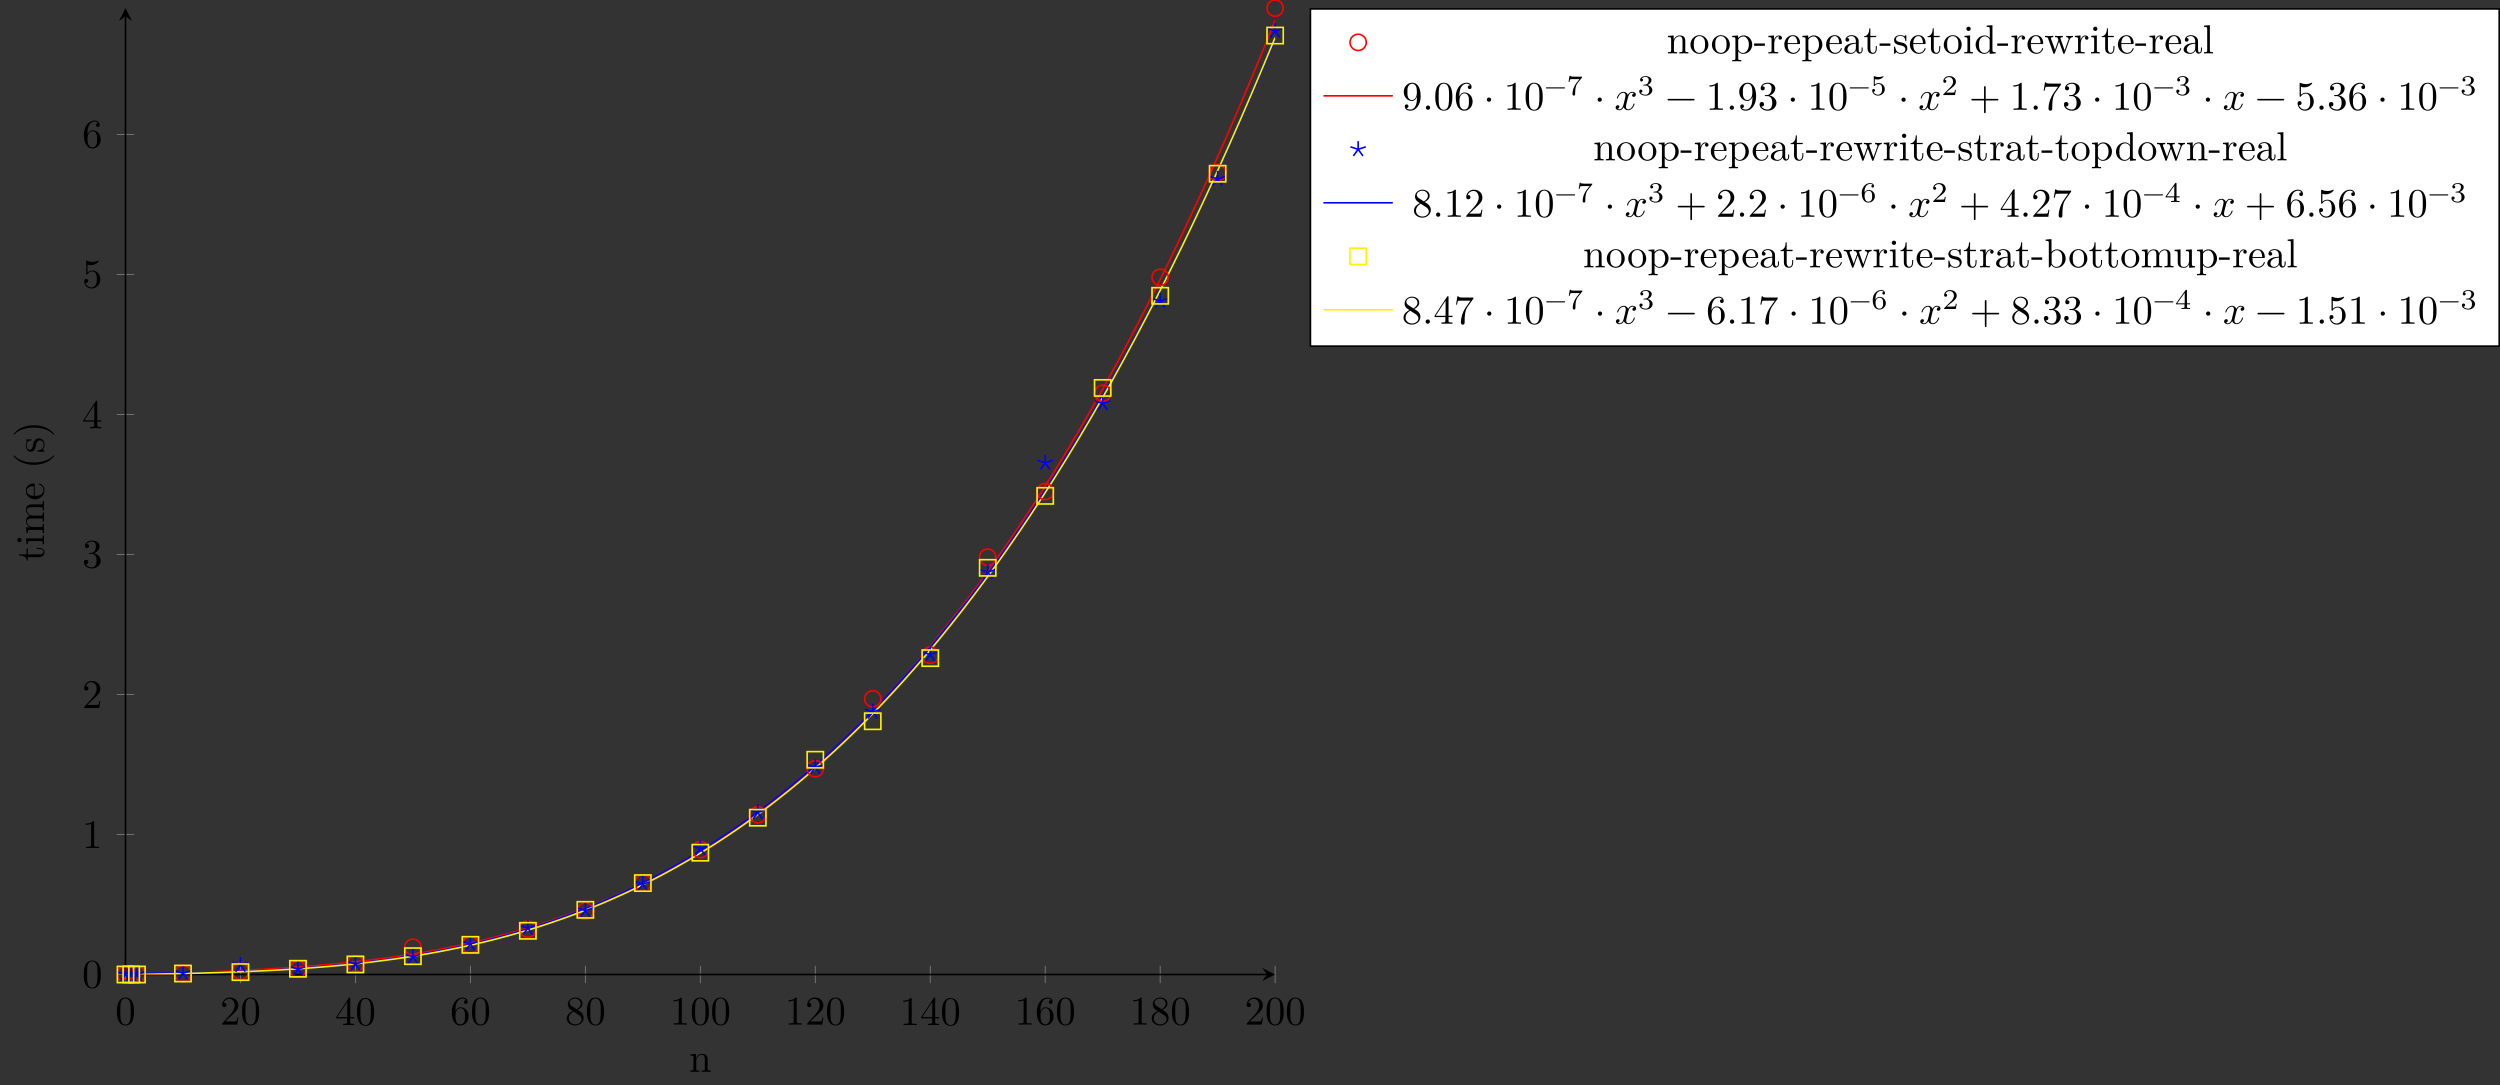 <?xml version="1.0" encoding="UTF-8"?>
<svg xmlns="http://www.w3.org/2000/svg" xmlns:xlink="http://www.w3.org/1999/xlink" width="612.577pt" height="265.956pt" viewBox="0 0 612.577 265.956" version="1.1">
<rect x="0" y="0" width="612.577" height="265.956" fill="#333333" stroke="none"/>
<defs>
<g>
<symbol overflow="visible" id="glyph0-0">
<path style="stroke:none;" d=""/>
</symbol>
<symbol overflow="visible" id="glyph0-1">
<path style="stroke:none;" d="M 4.578 -3.188 C 4.578 -3.984 4.531 -4.781 4.188 -5.516 C 3.734 -6.484 2.906 -6.641 2.5 -6.641 C 1.891 -6.641 1.172 -6.375 0.75 -5.453 C 0.438 -4.766 0.391 -3.984 0.391 -3.188 C 0.391 -2.438 0.422 -1.547 0.844 -0.781 C 1.266 0.016 2 0.219 2.484 0.219 C 3.016 0.219 3.781 0.016 4.219 -0.938 C 4.531 -1.625 4.578 -2.406 4.578 -3.188 Z M 3.766 -3.312 C 3.766 -2.562 3.766 -1.891 3.656 -1.25 C 3.5 -0.297 2.938 0 2.484 0 C 2.094 0 1.5 -0.25 1.328 -1.203 C 1.219 -1.797 1.219 -2.719 1.219 -3.312 C 1.219 -3.953 1.219 -4.609 1.297 -5.141 C 1.484 -6.328 2.234 -6.422 2.484 -6.422 C 2.812 -6.422 3.469 -6.234 3.656 -5.25 C 3.766 -4.688 3.766 -3.938 3.766 -3.312 Z M 3.766 -3.312 "/>
</symbol>
<symbol overflow="visible" id="glyph0-2">
<path style="stroke:none;" d="M 4.469 -1.734 L 4.234 -1.734 C 4.172 -1.438 4.109 -1 4 -0.844 C 3.938 -0.766 3.281 -0.766 3.062 -0.766 L 1.266 -0.766 L 2.328 -1.797 C 3.875 -3.172 4.469 -3.703 4.469 -4.703 C 4.469 -5.844 3.578 -6.641 2.359 -6.641 C 1.234 -6.641 0.5 -5.719 0.5 -4.828 C 0.5 -4.281 1 -4.281 1.031 -4.281 C 1.203 -4.281 1.547 -4.391 1.547 -4.812 C 1.547 -5.062 1.359 -5.328 1.016 -5.328 C 0.938 -5.328 0.922 -5.328 0.891 -5.312 C 1.109 -5.969 1.656 -6.328 2.234 -6.328 C 3.141 -6.328 3.562 -5.516 3.562 -4.703 C 3.562 -3.906 3.078 -3.125 2.516 -2.5 L 0.609 -0.375 C 0.5 -0.266 0.5 -0.234 0.5 0 L 4.203 0 Z M 4.469 -1.734 "/>
</symbol>
<symbol overflow="visible" id="glyph0-3">
<path style="stroke:none;" d="M 4.688 -1.641 L 4.688 -1.953 L 3.703 -1.953 L 3.703 -6.484 C 3.703 -6.688 3.703 -6.75 3.531 -6.75 C 3.453 -6.75 3.422 -6.75 3.344 -6.625 L 0.281 -1.953 L 0.281 -1.641 L 2.938 -1.641 L 2.938 -0.781 C 2.938 -0.422 2.906 -0.312 2.172 -0.312 L 1.969 -0.312 L 1.969 0 C 2.375 -0.031 2.891 -0.031 3.312 -0.031 C 3.734 -0.031 4.25 -0.031 4.672 0 L 4.672 -0.312 L 4.453 -0.312 C 3.719 -0.312 3.703 -0.422 3.703 -0.781 L 3.703 -1.641 Z M 2.984 -1.953 L 0.562 -1.953 L 2.984 -5.672 Z M 2.984 -1.953 "/>
</symbol>
<symbol overflow="visible" id="glyph0-4">
<path style="stroke:none;" d="M 4.562 -2.031 C 4.562 -3.297 3.672 -4.25 2.562 -4.25 C 1.891 -4.25 1.516 -3.75 1.312 -3.266 L 1.312 -3.516 C 1.312 -6.031 2.547 -6.391 3.062 -6.391 C 3.297 -6.391 3.719 -6.328 3.938 -5.984 C 3.781 -5.984 3.391 -5.984 3.391 -5.547 C 3.391 -5.234 3.625 -5.078 3.844 -5.078 C 4 -5.078 4.312 -5.172 4.312 -5.562 C 4.312 -6.156 3.875 -6.641 3.047 -6.641 C 1.766 -6.641 0.422 -5.359 0.422 -3.156 C 0.422 -0.484 1.578 0.219 2.5 0.219 C 3.609 0.219 4.562 -0.719 4.562 -2.031 Z M 3.656 -2.047 C 3.656 -1.562 3.656 -1.062 3.484 -0.703 C 3.188 -0.109 2.734 -0.062 2.5 -0.062 C 1.875 -0.062 1.578 -0.656 1.516 -0.812 C 1.328 -1.281 1.328 -2.078 1.328 -2.25 C 1.328 -3.031 1.656 -4.031 2.547 -4.031 C 2.719 -4.031 3.172 -4.031 3.484 -3.406 C 3.656 -3.047 3.656 -2.531 3.656 -2.047 Z M 3.656 -2.047 "/>
</symbol>
<symbol overflow="visible" id="glyph0-5">
<path style="stroke:none;" d="M 4.562 -1.672 C 4.562 -2.031 4.453 -2.484 4.062 -2.906 C 3.875 -3.109 3.719 -3.203 3.078 -3.609 C 3.797 -3.984 4.281 -4.5 4.281 -5.156 C 4.281 -6.078 3.406 -6.641 2.5 -6.641 C 1.5 -6.641 0.688 -5.906 0.688 -4.969 C 0.688 -4.797 0.703 -4.344 1.125 -3.875 C 1.234 -3.766 1.609 -3.516 1.859 -3.344 C 1.281 -3.047 0.422 -2.5 0.422 -1.5 C 0.422 -0.453 1.438 0.219 2.484 0.219 C 3.609 0.219 4.562 -0.609 4.562 -1.672 Z M 3.844 -5.156 C 3.844 -4.578 3.453 -4.109 2.859 -3.766 L 1.625 -4.562 C 1.172 -4.859 1.125 -5.188 1.125 -5.359 C 1.125 -5.969 1.781 -6.391 2.484 -6.391 C 3.203 -6.391 3.844 -5.875 3.844 -5.156 Z M 4.062 -1.312 C 4.062 -0.578 3.312 -0.062 2.5 -0.062 C 1.641 -0.062 0.922 -0.672 0.922 -1.5 C 0.922 -2.078 1.234 -2.719 2.078 -3.188 L 3.312 -2.406 C 3.594 -2.219 4.062 -1.922 4.062 -1.312 Z M 4.062 -1.312 "/>
</symbol>
<symbol overflow="visible" id="glyph0-6">
<path style="stroke:none;" d="M 4.172 0 L 4.172 -0.312 L 3.859 -0.312 C 2.953 -0.312 2.938 -0.422 2.938 -0.781 L 2.938 -6.375 C 2.938 -6.625 2.938 -6.641 2.703 -6.641 C 2.078 -6 1.203 -6 0.891 -6 L 0.891 -5.688 C 1.094 -5.688 1.672 -5.688 2.188 -5.953 L 2.188 -0.781 C 2.188 -0.422 2.156 -0.312 1.266 -0.312 L 0.953 -0.312 L 0.953 0 C 1.297 -0.031 2.156 -0.031 2.562 -0.031 C 2.953 -0.031 3.828 -0.031 4.172 0 Z M 4.172 0 "/>
</symbol>
<symbol overflow="visible" id="glyph0-7">
<path style="stroke:none;" d="M 4.562 -1.703 C 4.562 -2.516 3.922 -3.297 2.891 -3.516 C 3.703 -3.781 4.281 -4.469 4.281 -5.266 C 4.281 -6.078 3.406 -6.641 2.453 -6.641 C 1.453 -6.641 0.688 -6.047 0.688 -5.281 C 0.688 -4.953 0.906 -4.766 1.203 -4.766 C 1.5 -4.766 1.703 -4.984 1.703 -5.281 C 1.703 -5.766 1.234 -5.766 1.094 -5.766 C 1.391 -6.266 2.047 -6.391 2.406 -6.391 C 2.828 -6.391 3.375 -6.172 3.375 -5.281 C 3.375 -5.156 3.344 -4.578 3.094 -4.141 C 2.797 -3.656 2.453 -3.625 2.203 -3.625 C 2.125 -3.609 1.891 -3.594 1.812 -3.594 C 1.734 -3.578 1.672 -3.562 1.672 -3.469 C 1.672 -3.359 1.734 -3.359 1.906 -3.359 L 2.344 -3.359 C 3.156 -3.359 3.531 -2.688 3.531 -1.703 C 3.531 -0.344 2.844 -0.062 2.406 -0.062 C 1.969 -0.062 1.219 -0.234 0.875 -0.812 C 1.219 -0.766 1.531 -0.984 1.531 -1.359 C 1.531 -1.719 1.266 -1.922 0.984 -1.922 C 0.734 -1.922 0.422 -1.781 0.422 -1.344 C 0.422 -0.438 1.344 0.219 2.438 0.219 C 3.656 0.219 4.562 -0.688 4.562 -1.703 Z M 4.562 -1.703 "/>
</symbol>
<symbol overflow="visible" id="glyph0-8">
<path style="stroke:none;" d="M 4.469 -2 C 4.469 -3.188 3.656 -4.188 2.578 -4.188 C 2.109 -4.188 1.672 -4.031 1.312 -3.672 L 1.312 -5.625 C 1.516 -5.562 1.844 -5.5 2.156 -5.5 C 3.391 -5.5 4.094 -6.406 4.094 -6.531 C 4.094 -6.594 4.062 -6.641 3.984 -6.641 C 3.984 -6.641 3.953 -6.641 3.906 -6.609 C 3.703 -6.516 3.219 -6.312 2.547 -6.312 C 2.156 -6.312 1.688 -6.391 1.219 -6.594 C 1.141 -6.625 1.109 -6.625 1.109 -6.625 C 1 -6.625 1 -6.547 1 -6.391 L 1 -3.438 C 1 -3.266 1 -3.188 1.141 -3.188 C 1.219 -3.188 1.234 -3.203 1.281 -3.266 C 1.391 -3.422 1.75 -3.969 2.562 -3.969 C 3.078 -3.969 3.328 -3.516 3.406 -3.328 C 3.562 -2.953 3.594 -2.578 3.594 -2.078 C 3.594 -1.719 3.594 -1.125 3.344 -0.703 C 3.109 -0.312 2.734 -0.062 2.281 -0.062 C 1.562 -0.062 0.984 -0.594 0.812 -1.172 C 0.844 -1.172 0.875 -1.156 0.984 -1.156 C 1.312 -1.156 1.484 -1.406 1.484 -1.641 C 1.484 -1.891 1.312 -2.141 0.984 -2.141 C 0.844 -2.141 0.5 -2.062 0.5 -1.609 C 0.5 -0.75 1.188 0.219 2.297 0.219 C 3.453 0.219 4.469 -0.734 4.469 -2 Z M 4.469 -2 "/>
</symbol>
<symbol overflow="visible" id="glyph0-9">
<path style="stroke:none;" d="M 4.562 -3.281 C 4.562 -5.969 3.406 -6.641 2.516 -6.641 C 1.969 -6.641 1.484 -6.453 1.062 -6.016 C 0.641 -5.562 0.422 -5.141 0.422 -4.391 C 0.422 -3.156 1.297 -2.172 2.406 -2.172 C 3.016 -2.172 3.422 -2.594 3.656 -3.172 L 3.656 -2.844 C 3.656 -0.516 2.625 -0.062 2.047 -0.062 C 1.875 -0.062 1.328 -0.078 1.062 -0.422 C 1.5 -0.422 1.578 -0.703 1.578 -0.875 C 1.578 -1.188 1.344 -1.328 1.125 -1.328 C 0.969 -1.328 0.672 -1.25 0.672 -0.859 C 0.672 -0.188 1.203 0.219 2.047 0.219 C 3.344 0.219 4.562 -1.141 4.562 -3.281 Z M 3.641 -4.203 C 3.641 -3.375 3.297 -2.406 2.422 -2.406 C 2.266 -2.406 1.797 -2.406 1.5 -3.031 C 1.312 -3.406 1.312 -3.891 1.312 -4.391 C 1.312 -4.922 1.312 -5.391 1.531 -5.766 C 1.797 -6.266 2.172 -6.391 2.516 -6.391 C 2.984 -6.391 3.312 -6.047 3.484 -5.609 C 3.594 -5.281 3.641 -4.656 3.641 -4.203 Z M 3.641 -4.203 "/>
</symbol>
<symbol overflow="visible" id="glyph0-10">
<path style="stroke:none;" d="M 1.906 -0.531 C 1.906 -0.812 1.672 -1.062 1.391 -1.062 C 1.094 -1.062 0.859 -0.812 0.859 -0.531 C 0.859 -0.234 1.094 0 1.391 0 C 1.672 0 1.906 -0.234 1.906 -0.531 Z M 1.906 -0.531 "/>
</symbol>
<symbol overflow="visible" id="glyph0-11">
<path style="stroke:none;" d="M 1.906 -2.5 C 1.906 -2.781 1.672 -3.016 1.391 -3.016 C 1.094 -3.016 0.859 -2.781 0.859 -2.5 C 0.859 -2.203 1.094 -1.969 1.391 -1.969 C 1.672 -1.969 1.906 -2.203 1.906 -2.5 Z M 1.906 -2.5 "/>
</symbol>
<symbol overflow="visible" id="glyph0-12">
<path style="stroke:none;" d="M 5.25 -3.75 C 5.25 -4.266 4.672 -4.406 4.328 -4.406 C 3.75 -4.406 3.406 -3.875 3.281 -3.656 C 3.031 -4.312 2.5 -4.406 2.203 -4.406 C 1.172 -4.406 0.594 -3.125 0.594 -2.875 C 0.594 -2.766 0.719 -2.766 0.719 -2.766 C 0.797 -2.766 0.828 -2.797 0.844 -2.875 C 1.188 -3.938 1.844 -4.188 2.188 -4.188 C 2.375 -4.188 2.719 -4.094 2.719 -3.516 C 2.719 -3.203 2.547 -2.547 2.188 -1.141 C 2.031 -0.531 1.672 -0.109 1.234 -0.109 C 1.172 -0.109 0.953 -0.109 0.734 -0.234 C 0.984 -0.297 1.203 -0.5 1.203 -0.781 C 1.203 -1.047 0.984 -1.125 0.844 -1.125 C 0.531 -1.125 0.297 -0.875 0.297 -0.547 C 0.297 -0.094 0.781 0.109 1.219 0.109 C 1.891 0.109 2.25 -0.594 2.266 -0.641 C 2.391 -0.281 2.75 0.109 3.344 0.109 C 4.375 0.109 4.938 -1.172 4.938 -1.422 C 4.938 -1.531 4.859 -1.531 4.828 -1.531 C 4.734 -1.531 4.719 -1.484 4.688 -1.422 C 4.359 -0.344 3.688 -0.109 3.375 -0.109 C 2.984 -0.109 2.828 -0.422 2.828 -0.766 C 2.828 -0.984 2.875 -1.203 2.984 -1.641 L 3.328 -3.016 C 3.391 -3.266 3.625 -4.188 4.312 -4.188 C 4.359 -4.188 4.609 -4.188 4.812 -4.062 C 4.531 -4 4.344 -3.766 4.344 -3.516 C 4.344 -3.359 4.453 -3.172 4.719 -3.172 C 4.938 -3.172 5.25 -3.344 5.25 -3.75 Z M 5.25 -3.75 "/>
</symbol>
<symbol overflow="visible" id="glyph0-13">
<path style="stroke:none;" d="M 7.203 -2.5 C 7.203 -2.609 7.109 -2.688 7 -2.688 L 0.75 -2.688 C 0.641 -2.688 0.562 -2.609 0.562 -2.5 C 0.562 -2.375 0.641 -2.297 0.75 -2.297 L 7 -2.297 C 7.109 -2.297 7.203 -2.375 7.203 -2.5 Z M 7.203 -2.5 "/>
</symbol>
<symbol overflow="visible" id="glyph0-14">
<path style="stroke:none;" d="M 7.203 -2.5 C 7.203 -2.609 7.109 -2.688 7 -2.688 L 4.078 -2.688 L 4.078 -5.609 C 4.078 -5.719 3.984 -5.812 3.875 -5.812 C 3.766 -5.812 3.672 -5.719 3.672 -5.609 L 3.672 -2.688 L 0.75 -2.688 C 0.641 -2.688 0.562 -2.609 0.562 -2.5 C 0.562 -2.375 0.641 -2.297 0.75 -2.297 L 3.672 -2.297 L 3.672 0.625 C 3.672 0.734 3.766 0.828 3.875 0.828 C 3.984 0.828 4.078 0.734 4.078 0.625 L 4.078 -2.297 L 7 -2.297 C 7.109 -2.297 7.203 -2.375 7.203 -2.5 Z M 7.203 -2.5 "/>
</symbol>
<symbol overflow="visible" id="glyph0-15">
<path style="stroke:none;" d="M 4.828 -6.422 L 2.406 -6.422 C 1.203 -6.422 1.172 -6.547 1.141 -6.734 L 0.891 -6.734 L 0.562 -4.688 L 0.812 -4.688 C 0.844 -4.844 0.922 -5.469 1.062 -5.594 C 1.125 -5.656 1.906 -5.656 2.031 -5.656 L 4.094 -5.656 L 2.984 -4.078 C 2.078 -2.734 1.75 -1.344 1.75 -0.328 C 1.75 -0.234 1.75 0.219 2.219 0.219 C 2.672 0.219 2.672 -0.234 2.672 -0.328 L 2.672 -0.844 C 2.672 -1.391 2.703 -1.938 2.781 -2.469 C 2.828 -2.703 2.953 -3.562 3.406 -4.172 L 4.75 -6.078 C 4.828 -6.188 4.828 -6.203 4.828 -6.422 Z M 4.828 -6.422 "/>
</symbol>
<symbol overflow="visible" id="glyph1-0">
<path style="stroke:none;" d=""/>
</symbol>
<symbol overflow="visible" id="glyph1-1">
<path style="stroke:none;" d="M 5.328 0 L 5.328 -0.312 C 4.812 -0.312 4.562 -0.312 4.562 -0.609 L 4.562 -2.516 C 4.562 -3.375 4.562 -3.672 4.25 -4.031 C 4.109 -4.203 3.781 -4.406 3.203 -4.406 C 2.469 -4.406 2 -3.984 1.719 -3.359 L 1.719 -4.406 L 0.312 -4.297 L 0.312 -3.984 C 1.016 -3.984 1.094 -3.922 1.094 -3.422 L 1.094 -0.75 C 1.094 -0.312 0.984 -0.312 0.312 -0.312 L 0.312 0 L 1.453 -0.031 L 2.562 0 L 2.562 -0.312 C 1.891 -0.312 1.781 -0.312 1.781 -0.75 L 1.781 -2.594 C 1.781 -3.625 2.5 -4.188 3.125 -4.188 C 3.766 -4.188 3.875 -3.656 3.875 -3.078 L 3.875 -0.75 C 3.875 -0.312 3.766 -0.312 3.094 -0.312 L 3.094 0 L 4.219 -0.031 Z M 5.328 0 "/>
</symbol>
<symbol overflow="visible" id="glyph1-2">
<path style="stroke:none;" d="M 4.688 -2.141 C 4.688 -3.406 3.703 -4.469 2.5 -4.469 C 1.25 -4.469 0.281 -3.375 0.281 -2.141 C 0.281 -0.844 1.312 0.109 2.484 0.109 C 3.688 0.109 4.688 -0.875 4.688 -2.141 Z M 3.875 -2.219 C 3.875 -1.859 3.875 -1.312 3.656 -0.875 C 3.422 -0.422 2.984 -0.141 2.5 -0.141 C 2.062 -0.141 1.625 -0.344 1.359 -0.812 C 1.109 -1.25 1.109 -1.859 1.109 -2.219 C 1.109 -2.609 1.109 -3.141 1.344 -3.578 C 1.609 -4.031 2.078 -4.25 2.484 -4.25 C 2.922 -4.25 3.344 -4.031 3.609 -3.594 C 3.875 -3.172 3.875 -2.594 3.875 -2.219 Z M 3.875 -2.219 "/>
</symbol>
<symbol overflow="visible" id="glyph1-3">
<path style="stroke:none;" d="M 5.188 -2.156 C 5.188 -3.422 4.234 -4.406 3.109 -4.406 C 2.328 -4.406 1.906 -3.969 1.719 -3.75 L 1.719 -4.406 L 0.281 -4.297 L 0.281 -3.984 C 0.984 -3.984 1.062 -3.922 1.062 -3.484 L 1.062 1.172 C 1.062 1.625 0.953 1.625 0.281 1.625 L 0.281 1.938 L 1.391 1.906 L 2.516 1.938 L 2.516 1.625 C 1.859 1.625 1.75 1.625 1.75 1.172 L 1.75 -0.594 C 1.797 -0.422 2.219 0.109 2.969 0.109 C 4.156 0.109 5.188 -0.875 5.188 -2.156 Z M 4.359 -2.156 C 4.359 -0.953 3.672 -0.109 2.938 -0.109 C 2.531 -0.109 2.156 -0.312 1.891 -0.719 C 1.75 -0.922 1.75 -0.938 1.75 -1.141 L 1.75 -3.359 C 2.031 -3.875 2.516 -4.156 3.031 -4.156 C 3.766 -4.156 4.359 -3.281 4.359 -2.156 Z M 4.359 -2.156 "/>
</symbol>
<symbol overflow="visible" id="glyph1-4">
<path style="stroke:none;" d="M 2.75 -1.859 L 2.75 -2.438 L 0.109 -2.438 L 0.109 -1.859 Z M 2.75 -1.859 "/>
</symbol>
<symbol overflow="visible" id="glyph1-5">
<path style="stroke:none;" d="M 3.625 -3.797 C 3.625 -4.109 3.312 -4.406 2.891 -4.406 C 2.156 -4.406 1.797 -3.734 1.672 -3.312 L 1.672 -4.406 L 0.281 -4.297 L 0.281 -3.984 C 0.984 -3.984 1.062 -3.922 1.062 -3.422 L 1.062 -0.75 C 1.062 -0.312 0.953 -0.312 0.281 -0.312 L 0.281 0 L 1.422 -0.031 C 1.812 -0.031 2.281 -0.031 2.688 0 L 2.688 -0.312 L 2.469 -0.312 C 1.734 -0.312 1.719 -0.422 1.719 -0.781 L 1.719 -2.312 C 1.719 -3.297 2.141 -4.188 2.891 -4.188 C 2.953 -4.188 2.984 -4.188 3 -4.172 C 2.969 -4.172 2.766 -4.047 2.766 -3.781 C 2.766 -3.516 2.984 -3.359 3.203 -3.359 C 3.375 -3.359 3.625 -3.484 3.625 -3.797 Z M 3.625 -3.797 "/>
</symbol>
<symbol overflow="visible" id="glyph1-6">
<path style="stroke:none;" d="M 4.141 -1.188 C 4.141 -1.281 4.062 -1.312 4 -1.312 C 3.922 -1.312 3.891 -1.25 3.875 -1.172 C 3.531 -0.141 2.625 -0.141 2.531 -0.141 C 2.031 -0.141 1.641 -0.438 1.406 -0.812 C 1.109 -1.281 1.109 -1.938 1.109 -2.297 L 3.891 -2.297 C 4.109 -2.297 4.141 -2.297 4.141 -2.516 C 4.141 -3.5 3.594 -4.469 2.359 -4.469 C 1.203 -4.469 0.281 -3.438 0.281 -2.188 C 0.281 -0.859 1.328 0.109 2.469 0.109 C 3.688 0.109 4.141 -1 4.141 -1.188 Z M 3.484 -2.516 L 1.109 -2.516 C 1.172 -4 2.016 -4.25 2.359 -4.25 C 3.375 -4.25 3.484 -2.906 3.484 -2.516 Z M 3.484 -2.516 "/>
</symbol>
<symbol overflow="visible" id="glyph1-7">
<path style="stroke:none;" d="M 4.812 -0.891 L 4.812 -1.453 L 4.562 -1.453 L 4.562 -0.891 C 4.562 -0.312 4.312 -0.25 4.203 -0.25 C 3.875 -0.25 3.844 -0.703 3.844 -0.75 L 3.844 -2.734 C 3.844 -3.156 3.844 -3.547 3.484 -3.922 C 3.094 -4.312 2.594 -4.469 2.109 -4.469 C 1.297 -4.469 0.609 -4 0.609 -3.344 C 0.609 -3.047 0.812 -2.875 1.062 -2.875 C 1.344 -2.875 1.531 -3.078 1.531 -3.328 C 1.531 -3.453 1.469 -3.781 1.016 -3.781 C 1.281 -4.141 1.781 -4.25 2.094 -4.25 C 2.578 -4.25 3.156 -3.859 3.156 -2.969 L 3.156 -2.609 C 2.641 -2.578 1.938 -2.547 1.312 -2.25 C 0.562 -1.906 0.312 -1.391 0.312 -0.953 C 0.312 -0.141 1.281 0.109 1.906 0.109 C 2.578 0.109 3.031 -0.297 3.219 -0.75 C 3.266 -0.359 3.531 0.062 4 0.062 C 4.203 0.062 4.812 -0.078 4.812 -0.891 Z M 3.156 -1.391 C 3.156 -0.453 2.438 -0.109 1.984 -0.109 C 1.5 -0.109 1.094 -0.453 1.094 -0.953 C 1.094 -1.5 1.5 -2.328 3.156 -2.391 Z M 3.156 -1.391 "/>
</symbol>
<symbol overflow="visible" id="glyph1-8">
<path style="stroke:none;" d="M 3.312 -1.234 L 3.312 -1.797 L 3.062 -1.797 L 3.062 -1.25 C 3.062 -0.516 2.766 -0.141 2.391 -0.141 C 1.719 -0.141 1.719 -1.047 1.719 -1.219 L 1.719 -3.984 L 3.156 -3.984 L 3.156 -4.297 L 1.719 -4.297 L 1.719 -6.125 L 1.469 -6.125 C 1.469 -5.312 1.172 -4.25 0.188 -4.203 L 0.188 -3.984 L 1.031 -3.984 L 1.031 -1.234 C 1.031 -0.016 1.969 0.109 2.328 0.109 C 3.031 0.109 3.312 -0.594 3.312 -1.234 Z M 3.312 -1.234 "/>
</symbol>
<symbol overflow="visible" id="glyph1-9">
<path style="stroke:none;" d="M 3.594 -1.281 C 3.594 -1.797 3.297 -2.109 3.172 -2.219 C 2.844 -2.547 2.453 -2.625 2.031 -2.703 C 1.469 -2.812 0.812 -2.938 0.812 -3.516 C 0.812 -3.875 1.062 -4.281 1.922 -4.281 C 3.016 -4.281 3.078 -3.375 3.094 -3.078 C 3.094 -2.984 3.203 -2.984 3.203 -2.984 C 3.344 -2.984 3.344 -3.031 3.344 -3.219 L 3.344 -4.234 C 3.344 -4.391 3.344 -4.469 3.234 -4.469 C 3.188 -4.469 3.156 -4.469 3.031 -4.344 C 3 -4.312 2.906 -4.219 2.859 -4.188 C 2.484 -4.469 2.078 -4.469 1.922 -4.469 C 0.703 -4.469 0.328 -3.797 0.328 -3.234 C 0.328 -2.891 0.484 -2.609 0.75 -2.391 C 1.078 -2.141 1.359 -2.078 2.078 -1.938 C 2.297 -1.891 3.109 -1.734 3.109 -1.016 C 3.109 -0.516 2.766 -0.109 1.984 -0.109 C 1.141 -0.109 0.781 -0.672 0.594 -1.531 C 0.562 -1.656 0.562 -1.688 0.453 -1.688 C 0.328 -1.688 0.328 -1.625 0.328 -1.453 L 0.328 -0.125 C 0.328 0.047 0.328 0.109 0.438 0.109 C 0.484 0.109 0.5 0.094 0.688 -0.094 C 0.703 -0.109 0.703 -0.125 0.891 -0.312 C 1.328 0.094 1.781 0.109 1.984 0.109 C 3.125 0.109 3.594 -0.562 3.594 -1.281 Z M 3.594 -1.281 "/>
</symbol>
<symbol overflow="visible" id="glyph1-10">
<path style="stroke:none;" d="M 2.469 0 L 2.469 -0.312 C 1.797 -0.312 1.766 -0.359 1.766 -0.75 L 1.766 -4.406 L 0.375 -4.297 L 0.375 -3.984 C 1.016 -3.984 1.109 -3.922 1.109 -3.438 L 1.109 -0.75 C 1.109 -0.312 1 -0.312 0.328 -0.312 L 0.328 0 L 1.422 -0.031 C 1.781 -0.031 2.125 -0.016 2.469 0 Z M 1.906 -6.016 C 1.906 -6.297 1.688 -6.547 1.391 -6.547 C 1.047 -6.547 0.844 -6.266 0.844 -6.016 C 0.844 -5.75 1.078 -5.5 1.375 -5.5 C 1.719 -5.5 1.906 -5.766 1.906 -6.016 Z M 1.906 -6.016 "/>
</symbol>
<symbol overflow="visible" id="glyph1-11">
<path style="stroke:none;" d="M 5.25 0 L 5.25 -0.312 C 4.562 -0.312 4.469 -0.375 4.469 -0.875 L 4.469 -6.922 L 3.047 -6.812 L 3.047 -6.5 C 3.734 -6.5 3.812 -6.438 3.812 -5.938 L 3.812 -3.781 C 3.531 -4.141 3.094 -4.406 2.562 -4.406 C 1.391 -4.406 0.344 -3.422 0.344 -2.141 C 0.344 -0.875 1.312 0.109 2.453 0.109 C 3.094 0.109 3.531 -0.234 3.781 -0.547 L 3.781 0.109 Z M 3.781 -1.172 C 3.781 -1 3.781 -0.984 3.672 -0.812 C 3.375 -0.328 2.938 -0.109 2.5 -0.109 C 2.047 -0.109 1.688 -0.375 1.453 -0.75 C 1.203 -1.156 1.172 -1.719 1.172 -2.141 C 1.172 -2.5 1.188 -3.094 1.469 -3.547 C 1.688 -3.859 2.062 -4.188 2.609 -4.188 C 2.953 -4.188 3.375 -4.031 3.672 -3.594 C 3.781 -3.422 3.781 -3.406 3.781 -3.219 Z M 3.781 -1.172 "/>
</symbol>
<symbol overflow="visible" id="glyph1-12">
<path style="stroke:none;" d="M 7.016 -3.984 L 7.016 -4.297 C 6.781 -4.281 6.5 -4.266 6.281 -4.266 L 5.359 -4.297 L 5.359 -3.984 C 5.719 -3.984 5.938 -3.797 5.938 -3.516 C 5.938 -3.453 5.938 -3.422 5.875 -3.297 L 4.969 -0.75 L 3.984 -3.531 C 3.953 -3.656 3.938 -3.672 3.938 -3.719 C 3.938 -3.984 4.328 -3.984 4.531 -3.984 L 4.531 -4.297 L 3.484 -4.266 C 3.188 -4.266 2.906 -4.281 2.609 -4.297 L 2.609 -3.984 C 2.969 -3.984 3.125 -3.969 3.234 -3.844 C 3.281 -3.781 3.391 -3.484 3.453 -3.297 L 2.609 -0.875 L 1.656 -3.531 C 1.609 -3.656 1.609 -3.672 1.609 -3.719 C 1.609 -3.984 2 -3.984 2.188 -3.984 L 2.188 -4.297 L 1.109 -4.266 L 0.172 -4.297 L 0.172 -3.984 C 0.672 -3.984 0.797 -3.953 0.922 -3.641 L 2.172 -0.109 C 2.219 0.031 2.25 0.109 2.375 0.109 C 2.516 0.109 2.531 0.047 2.578 -0.094 L 3.594 -2.906 L 4.609 -0.078 C 4.641 0.031 4.672 0.109 4.812 0.109 C 4.938 0.109 4.969 0.016 5 -0.078 L 6.172 -3.344 C 6.344 -3.844 6.656 -3.984 7.016 -3.984 Z M 7.016 -3.984 "/>
</symbol>
<symbol overflow="visible" id="glyph1-13">
<path style="stroke:none;" d="M 2.547 0 L 2.547 -0.312 C 1.875 -0.312 1.766 -0.312 1.766 -0.75 L 1.766 -6.922 L 0.328 -6.812 L 0.328 -6.5 C 1.031 -6.5 1.109 -6.438 1.109 -5.938 L 1.109 -0.75 C 1.109 -0.312 1 -0.312 0.328 -0.312 L 0.328 0 L 1.438 -0.031 Z M 2.547 0 "/>
</symbol>
<symbol overflow="visible" id="glyph1-14">
<path style="stroke:none;" d="M 5.188 -2.156 C 5.188 -3.422 4.219 -4.406 3.078 -4.406 C 2.297 -4.406 1.875 -3.938 1.719 -3.766 L 1.719 -6.922 L 0.281 -6.812 L 0.281 -6.5 C 0.984 -6.5 1.062 -6.438 1.062 -5.938 L 1.062 0 L 1.312 0 L 1.672 -0.625 C 1.812 -0.391 2.234 0.109 2.969 0.109 C 4.156 0.109 5.188 -0.875 5.188 -2.156 Z M 4.359 -2.156 C 4.359 -1.797 4.344 -1.203 4.062 -0.75 C 3.844 -0.438 3.469 -0.109 2.938 -0.109 C 2.484 -0.109 2.125 -0.344 1.891 -0.719 C 1.75 -0.922 1.75 -0.953 1.75 -1.141 L 1.75 -3.188 C 1.75 -3.375 1.75 -3.391 1.859 -3.547 C 2.25 -4.109 2.797 -4.188 3.031 -4.188 C 3.484 -4.188 3.844 -3.922 4.078 -3.547 C 4.344 -3.141 4.359 -2.578 4.359 -2.156 Z M 4.359 -2.156 "/>
</symbol>
<symbol overflow="visible" id="glyph1-15">
<path style="stroke:none;" d="M 8.109 0 L 8.109 -0.312 C 7.594 -0.312 7.344 -0.312 7.328 -0.609 L 7.328 -2.516 C 7.328 -3.375 7.328 -3.672 7.016 -4.031 C 6.875 -4.203 6.547 -4.406 5.969 -4.406 C 5.141 -4.406 4.688 -3.812 4.531 -3.422 C 4.391 -4.297 3.656 -4.406 3.203 -4.406 C 2.469 -4.406 2 -3.984 1.719 -3.359 L 1.719 -4.406 L 0.312 -4.297 L 0.312 -3.984 C 1.016 -3.984 1.094 -3.922 1.094 -3.422 L 1.094 -0.75 C 1.094 -0.312 0.984 -0.312 0.312 -0.312 L 0.312 0 L 1.453 -0.031 L 2.562 0 L 2.562 -0.312 C 1.891 -0.312 1.781 -0.312 1.781 -0.75 L 1.781 -2.594 C 1.781 -3.625 2.5 -4.188 3.125 -4.188 C 3.766 -4.188 3.875 -3.656 3.875 -3.078 L 3.875 -0.75 C 3.875 -0.312 3.766 -0.312 3.094 -0.312 L 3.094 0 L 4.219 -0.031 L 5.328 0 L 5.328 -0.312 C 4.672 -0.312 4.562 -0.312 4.562 -0.75 L 4.562 -2.594 C 4.562 -3.625 5.266 -4.188 5.906 -4.188 C 6.531 -4.188 6.641 -3.656 6.641 -3.078 L 6.641 -0.75 C 6.641 -0.312 6.531 -0.312 5.859 -0.312 L 5.859 0 L 6.984 -0.031 Z M 8.109 0 "/>
</symbol>
<symbol overflow="visible" id="glyph1-16">
<path style="stroke:none;" d="M 5.328 0 L 5.328 -0.312 C 4.641 -0.312 4.562 -0.375 4.562 -0.875 L 4.562 -4.406 L 3.094 -4.297 L 3.094 -3.984 C 3.781 -3.984 3.875 -3.922 3.875 -3.422 L 3.875 -1.656 C 3.875 -0.781 3.391 -0.109 2.656 -0.109 C 1.828 -0.109 1.781 -0.578 1.781 -1.094 L 1.781 -4.406 L 0.312 -4.297 L 0.312 -3.984 C 1.094 -3.984 1.094 -3.953 1.094 -3.078 L 1.094 -1.578 C 1.094 -0.797 1.094 0.109 2.609 0.109 C 3.172 0.109 3.609 -0.172 3.891 -0.781 L 3.891 0.109 Z M 5.328 0 "/>
</symbol>
<symbol overflow="visible" id="glyph2-0">
<path style="stroke:none;" d=""/>
</symbol>
<symbol overflow="visible" id="glyph2-1">
<path style="stroke:none;" d="M -1.234 -3.312 L -1.797 -3.312 L -1.797 -3.062 L -1.25 -3.062 C -0.516 -3.062 -0.141 -2.766 -0.141 -2.391 C -0.141 -1.719 -1.047 -1.719 -1.219 -1.719 L -3.984 -1.719 L -3.984 -3.156 L -4.297 -3.156 L -4.297 -1.719 L -6.125 -1.719 L -6.125 -1.469 C -5.312 -1.469 -4.25 -1.172 -4.203 -0.188 L -3.984 -0.188 L -3.984 -1.031 L -1.234 -1.031 C -0.016 -1.031 0.109 -1.969 0.109 -2.328 C 0.109 -3.031 -0.594 -3.312 -1.234 -3.312 Z M -1.234 -3.312 "/>
</symbol>
<symbol overflow="visible" id="glyph2-2">
<path style="stroke:none;" d="M 0 -2.469 L -0.312 -2.469 C -0.312 -1.797 -0.359 -1.766 -0.75 -1.766 L -4.406 -1.766 L -4.297 -0.375 L -3.984 -0.375 C -3.984 -1.016 -3.922 -1.109 -3.438 -1.109 L -0.75 -1.109 C -0.312 -1.109 -0.312 -1 -0.312 -0.328 L 0 -0.328 L -0.031 -1.422 C -0.031 -1.781 -0.016 -2.125 0 -2.469 Z M -6.016 -1.906 C -6.297 -1.906 -6.547 -1.688 -6.547 -1.391 C -6.547 -1.047 -6.266 -0.844 -6.016 -0.844 C -5.75 -0.844 -5.5 -1.078 -5.5 -1.375 C -5.5 -1.719 -5.766 -1.906 -6.016 -1.906 Z M -6.016 -1.906 "/>
</symbol>
<symbol overflow="visible" id="glyph2-3">
<path style="stroke:none;" d="M 0 -8.109 L -0.312 -8.109 C -0.312 -7.594 -0.312 -7.344 -0.609 -7.328 L -2.516 -7.328 C -3.375 -7.328 -3.672 -7.328 -4.031 -7.016 C -4.203 -6.875 -4.406 -6.547 -4.406 -5.969 C -4.406 -5.141 -3.812 -4.688 -3.422 -4.531 C -4.297 -4.391 -4.406 -3.656 -4.406 -3.203 C -4.406 -2.469 -3.984 -2 -3.359 -1.719 L -4.406 -1.719 L -4.297 -0.312 L -3.984 -0.312 C -3.984 -1.016 -3.922 -1.094 -3.422 -1.094 L -0.75 -1.094 C -0.312 -1.094 -0.312 -0.984 -0.312 -0.312 L 0 -0.312 L -0.031 -1.453 L 0 -2.562 L -0.312 -2.562 C -0.312 -1.891 -0.312 -1.781 -0.75 -1.781 L -2.594 -1.781 C -3.625 -1.781 -4.188 -2.5 -4.188 -3.125 C -4.188 -3.766 -3.656 -3.875 -3.078 -3.875 L -0.75 -3.875 C -0.312 -3.875 -0.312 -3.766 -0.312 -3.094 L 0 -3.094 L -0.031 -4.219 L 0 -5.328 L -0.312 -5.328 C -0.312 -4.672 -0.312 -4.562 -0.75 -4.562 L -2.594 -4.562 C -3.625 -4.562 -4.188 -5.266 -4.188 -5.906 C -4.188 -6.531 -3.656 -6.641 -3.078 -6.641 L -0.75 -6.641 C -0.312 -6.641 -0.312 -6.531 -0.312 -5.859 L 0 -5.859 L -0.031 -6.984 Z M 0 -8.109 "/>
</symbol>
<symbol overflow="visible" id="glyph2-4">
<path style="stroke:none;" d="M -1.188 -4.141 C -1.281 -4.141 -1.312 -4.062 -1.312 -4 C -1.312 -3.922 -1.25 -3.891 -1.172 -3.875 C -0.141 -3.531 -0.141 -2.625 -0.141 -2.531 C -0.141 -2.031 -0.438 -1.641 -0.812 -1.406 C -1.281 -1.109 -1.938 -1.109 -2.297 -1.109 L -2.297 -3.891 C -2.297 -4.109 -2.297 -4.141 -2.516 -4.141 C -3.5 -4.141 -4.469 -3.594 -4.469 -2.359 C -4.469 -1.203 -3.438 -0.281 -2.188 -0.281 C -0.859 -0.281 0.109 -1.328 0.109 -2.469 C 0.109 -3.688 -1 -4.141 -1.188 -4.141 Z M -2.516 -3.484 L -2.516 -1.109 C -4 -1.172 -4.25 -2.016 -4.25 -2.359 C -4.25 -3.375 -2.906 -3.484 -2.516 -3.484 Z M -2.516 -3.484 "/>
</symbol>
<symbol overflow="visible" id="glyph2-5">
<path style="stroke:none;" d="M 2.391 -3.297 C 2.359 -3.297 2.344 -3.297 2.172 -3.125 C 0.922 -1.891 -0.969 -1.562 -2.5 -1.562 C -4.234 -1.562 -5.969 -1.938 -7.203 -3.172 C -7.328 -3.297 -7.344 -3.297 -7.375 -3.297 C -7.453 -3.297 -7.484 -3.266 -7.484 -3.203 C -7.484 -3.094 -6.797 -2.203 -5.531 -1.609 C -4.438 -1.109 -3.328 -0.984 -2.5 -0.984 C -1.719 -0.984 -0.516 -1.094 0.625 -1.641 C 1.844 -2.25 2.5 -3.094 2.5 -3.203 C 2.5 -3.266 2.469 -3.297 2.391 -3.297 Z M 2.391 -3.297 "/>
</symbol>
<symbol overflow="visible" id="glyph2-6">
<path style="stroke:none;" d="M -1.281 -3.594 C -1.797 -3.594 -2.109 -3.297 -2.219 -3.172 C -2.547 -2.844 -2.625 -2.453 -2.703 -2.031 C -2.812 -1.469 -2.938 -0.812 -3.516 -0.812 C -3.875 -0.812 -4.281 -1.062 -4.281 -1.922 C -4.281 -3.016 -3.375 -3.078 -3.078 -3.094 C -2.984 -3.094 -2.984 -3.203 -2.984 -3.203 C -2.984 -3.344 -3.031 -3.344 -3.219 -3.344 L -4.234 -3.344 C -4.391 -3.344 -4.469 -3.344 -4.469 -3.234 C -4.469 -3.188 -4.469 -3.156 -4.344 -3.031 C -4.312 -3 -4.219 -2.906 -4.188 -2.859 C -4.469 -2.484 -4.469 -2.078 -4.469 -1.922 C -4.469 -0.703 -3.797 -0.328 -3.234 -0.328 C -2.891 -0.328 -2.609 -0.484 -2.391 -0.75 C -2.141 -1.078 -2.078 -1.359 -1.938 -2.078 C -1.891 -2.297 -1.734 -3.109 -1.016 -3.109 C -0.516 -3.109 -0.109 -2.766 -0.109 -1.984 C -0.109 -1.141 -0.672 -0.781 -1.531 -0.594 C -1.656 -0.562 -1.688 -0.562 -1.688 -0.453 C -1.688 -0.328 -1.625 -0.328 -1.453 -0.328 L -0.125 -0.328 C 0.047 -0.328 0.109 -0.328 0.109 -0.438 C 0.109 -0.484 0.094 -0.5 -0.094 -0.688 C -0.109 -0.703 -0.125 -0.703 -0.312 -0.891 C 0.094 -1.328 0.109 -1.781 0.109 -1.984 C 0.109 -3.125 -0.562 -3.594 -1.281 -3.594 Z M -1.281 -3.594 "/>
</symbol>
<symbol overflow="visible" id="glyph2-7">
<path style="stroke:none;" d="M -2.5 -2.875 C -3.266 -2.875 -4.469 -2.766 -5.609 -2.219 C -6.828 -1.625 -7.484 -0.766 -7.484 -0.672 C -7.484 -0.609 -7.438 -0.562 -7.375 -0.562 C -7.344 -0.562 -7.328 -0.562 -7.141 -0.75 C -6.156 -1.734 -4.578 -2.297 -2.5 -2.297 C -0.781 -2.297 0.969 -1.938 2.219 -0.703 C 2.344 -0.562 2.359 -0.562 2.391 -0.562 C 2.453 -0.562 2.5 -0.609 2.5 -0.672 C 2.5 -0.766 1.812 -1.672 0.547 -2.25 C -0.547 -2.766 -1.656 -2.875 -2.5 -2.875 Z M -2.5 -2.875 "/>
</symbol>
<symbol overflow="visible" id="glyph3-0">
<path style="stroke:none;" d=""/>
</symbol>
<symbol overflow="visible" id="glyph3-1">
<path style="stroke:none;" d="M 5.047 -1.75 C 5.047 -1.828 4.984 -1.891 4.906 -1.891 L 0.531 -1.891 C 0.453 -1.891 0.391 -1.828 0.391 -1.75 C 0.391 -1.672 0.453 -1.609 0.531 -1.609 L 4.906 -1.609 C 4.984 -1.609 5.047 -1.672 5.047 -1.75 Z M 5.047 -1.75 "/>
</symbol>
<symbol overflow="visible" id="glyph3-2">
<path style="stroke:none;" d="M 3.812 -4.5 L 1.984 -4.5 C 1.703 -4.5 1.625 -4.5 1.375 -4.531 C 1 -4.547 0.984 -4.609 0.969 -4.719 L 0.734 -4.719 L 0.484 -3.234 L 0.719 -3.234 C 0.734 -3.328 0.812 -3.797 0.922 -3.859 C 0.984 -3.906 1.547 -3.906 1.641 -3.906 L 3.172 -3.906 L 2.438 -2.984 C 1.531 -1.781 1.453 -0.672 1.453 -0.266 C 1.453 -0.188 1.453 0.141 1.781 0.141 C 2.109 0.141 2.109 -0.172 2.109 -0.266 L 2.109 -0.547 C 2.109 -1.906 2.391 -2.516 2.688 -2.906 L 3.734 -4.219 C 3.812 -4.297 3.812 -4.312 3.812 -4.5 Z M 3.812 -4.5 "/>
</symbol>
<symbol overflow="visible" id="glyph3-3">
<path style="stroke:none;" d="M 3.594 -1.203 C 3.594 -1.75 3.141 -2.297 2.375 -2.453 C 3.109 -2.719 3.375 -3.25 3.375 -3.672 C 3.375 -4.219 2.734 -4.641 1.969 -4.641 C 1.188 -4.641 0.594 -4.266 0.594 -3.703 C 0.594 -3.469 0.75 -3.328 0.953 -3.328 C 1.172 -3.328 1.312 -3.5 1.312 -3.688 C 1.312 -3.891 1.172 -4.031 0.953 -4.047 C 1.203 -4.359 1.688 -4.438 1.938 -4.438 C 2.25 -4.438 2.703 -4.281 2.703 -3.672 C 2.703 -3.375 2.594 -3.062 2.422 -2.844 C 2.188 -2.578 1.984 -2.562 1.641 -2.547 C 1.469 -2.531 1.453 -2.531 1.422 -2.516 C 1.422 -2.516 1.344 -2.5 1.344 -2.438 C 1.344 -2.328 1.406 -2.328 1.531 -2.328 L 1.906 -2.328 C 2.453 -2.328 2.844 -1.953 2.844 -1.203 C 2.844 -0.344 2.344 -0.078 1.938 -0.078 C 1.656 -0.078 1.047 -0.156 0.75 -0.578 C 1.078 -0.594 1.156 -0.812 1.156 -0.969 C 1.156 -1.188 0.984 -1.344 0.766 -1.344 C 0.578 -1.344 0.375 -1.234 0.375 -0.938 C 0.375 -0.281 1.109 0.141 1.953 0.141 C 2.922 0.141 3.594 -0.516 3.594 -1.203 Z M 3.594 -1.203 "/>
</symbol>
<symbol overflow="visible" id="glyph3-4">
<path style="stroke:none;" d="M 3.531 -1.406 C 3.531 -2.188 2.922 -2.922 2.062 -2.922 C 1.75 -2.922 1.391 -2.844 1.078 -2.578 L 1.078 -3.891 C 1.438 -3.812 1.641 -3.812 1.766 -3.812 C 2.688 -3.812 3.234 -4.438 3.234 -4.547 C 3.234 -4.609 3.172 -4.641 3.141 -4.641 C 3.141 -4.641 3.109 -4.641 3.094 -4.609 C 2.922 -4.547 2.547 -4.422 2.031 -4.422 C 1.844 -4.422 1.469 -4.422 1.016 -4.609 C 0.938 -4.641 0.922 -4.641 0.922 -4.641 C 0.828 -4.641 0.828 -4.562 0.828 -4.453 L 0.828 -2.391 C 0.828 -2.266 0.828 -2.188 0.938 -2.188 C 1 -2.188 1.016 -2.203 1.078 -2.281 C 1.391 -2.672 1.812 -2.719 2.047 -2.719 C 2.469 -2.719 2.656 -2.391 2.703 -2.328 C 2.828 -2.109 2.859 -1.844 2.859 -1.438 C 2.859 -1.219 2.859 -0.812 2.656 -0.5 C 2.484 -0.25 2.172 -0.078 1.844 -0.078 C 1.391 -0.078 0.922 -0.328 0.734 -0.797 C 1 -0.781 1.141 -0.953 1.141 -1.141 C 1.141 -1.438 0.875 -1.5 0.797 -1.5 C 0.797 -1.5 0.438 -1.5 0.438 -1.125 C 0.438 -0.484 1.016 0.141 1.844 0.141 C 2.75 0.141 3.531 -0.531 3.531 -1.406 Z M 3.531 -1.406 "/>
</symbol>
<symbol overflow="visible" id="glyph3-5">
<path style="stroke:none;" d="M 3.531 -1.266 L 3.297 -1.266 C 3.266 -1.125 3.203 -0.703 3.109 -0.641 C 3.047 -0.594 2.516 -0.594 2.422 -0.594 L 1.125 -0.594 C 1.859 -1.25 2.109 -1.438 2.531 -1.766 C 3.047 -2.172 3.531 -2.609 3.531 -3.281 C 3.531 -4.125 2.781 -4.641 1.891 -4.641 C 1.031 -4.641 0.438 -4.031 0.438 -3.391 C 0.438 -3.031 0.734 -3 0.812 -3 C 0.984 -3 1.188 -3.109 1.188 -3.359 C 1.188 -3.5 1.125 -3.734 0.766 -3.734 C 0.984 -4.234 1.453 -4.391 1.781 -4.391 C 2.484 -4.391 2.844 -3.844 2.844 -3.281 C 2.844 -2.672 2.422 -2.188 2.188 -1.938 L 0.516 -0.266 C 0.438 -0.203 0.438 -0.203 0.438 0 L 3.312 0 Z M 3.531 -1.266 "/>
</symbol>
<symbol overflow="visible" id="glyph3-6">
<path style="stroke:none;" d="M 3.594 -1.422 C 3.594 -2.312 2.891 -2.969 2.062 -2.969 C 1.516 -2.969 1.203 -2.594 1.047 -2.281 C 1.047 -2.859 1.094 -3.375 1.359 -3.797 C 1.594 -4.172 1.984 -4.438 2.422 -4.438 C 2.641 -4.438 2.906 -4.375 3.047 -4.188 C 2.875 -4.172 2.734 -4.062 2.734 -3.859 C 2.734 -3.688 2.844 -3.531 3.062 -3.531 C 3.266 -3.531 3.391 -3.672 3.391 -3.875 C 3.391 -4.281 3.094 -4.641 2.406 -4.641 C 1.406 -4.641 0.375 -3.719 0.375 -2.219 C 0.375 -0.406 1.234 0.141 2 0.141 C 2.844 0.141 3.594 -0.516 3.594 -1.422 Z M 2.922 -1.422 C 2.922 -1.031 2.922 -0.734 2.734 -0.469 C 2.562 -0.219 2.344 -0.078 2 -0.078 C 1.641 -0.078 1.375 -0.281 1.234 -0.594 C 1.125 -0.797 1.062 -1.156 1.062 -1.578 C 1.062 -2.25 1.469 -2.766 2.031 -2.766 C 2.359 -2.766 2.562 -2.641 2.75 -2.391 C 2.906 -2.125 2.922 -1.828 2.922 -1.422 Z M 2.922 -1.422 "/>
</symbol>
<symbol overflow="visible" id="glyph3-7">
<path style="stroke:none;" d="M 3.688 -1.141 L 3.688 -1.391 L 2.922 -1.391 L 2.922 -4.516 C 2.922 -4.656 2.922 -4.703 2.766 -4.703 C 2.688 -4.703 2.656 -4.703 2.578 -4.609 L 0.266 -1.391 L 0.266 -1.141 L 2.328 -1.141 L 2.328 -0.578 C 2.328 -0.328 2.328 -0.25 1.766 -0.25 L 1.578 -0.25 L 1.578 0 L 2.625 -0.031 L 3.672 0 L 3.672 -0.25 L 3.484 -0.25 C 2.922 -0.25 2.922 -0.328 2.922 -0.578 L 2.922 -1.141 Z M 2.375 -1.391 L 0.531 -1.391 L 2.375 -3.953 Z M 2.375 -1.391 "/>
</symbol>
</g>
<clipPath id="clip1">
  <path d="M 30.75 1.988 L 312.445 1.988 L 312.445 238.781 L 30.75 238.781 Z M 30.75 1.988 "/>
</clipPath>
<clipPath id="clip2">
  <path d="M 30.75 4 L 312.445 4 L 312.445 238.781 L 30.75 238.781 Z M 30.75 4 "/>
</clipPath>
<clipPath id="clip3">
  <path d="M 30.75 3 L 312.445 3 L 312.445 238.781 L 30.75 238.781 Z M 30.75 3 "/>
</clipPath>
<clipPath id="clip4">
  <path d="M 321 2 L 612.578 2 L 612.578 85 L 321 85 Z M 321 2 "/>
</clipPath>
<clipPath id="clip5">
  <path d="M 320 1 L 612.578 1 L 612.578 86 L 320 86 Z M 320 1 "/>
</clipPath>
</defs>
<g id="surface1">
<path style="fill:none;stroke-width:0.199;stroke-linecap:butt;stroke-linejoin:miter;stroke:rgb(50%,50%,50%);stroke-opacity:1;stroke-miterlimit:10;" d="M 0 -2.124 L 0 2.126 M 28.168 -2.124 L 28.168 2.126 M 56.34 -2.124 L 56.34 2.126 M 84.508 -2.124 L 84.508 2.126 M 112.68 -2.124 L 112.68 2.126 M 140.848 -2.124 L 140.848 2.126 M 169.016 -2.124 L 169.016 2.126 M 197.188 -2.124 L 197.188 2.126 M 225.355 -2.124 L 225.355 2.126 M 253.527 -2.124 L 253.527 2.126 M 281.695 -2.124 L 281.695 2.126 " transform="matrix(1,0,0,-1,30.75,238.782)"/>
<path style="fill:none;stroke-width:0.199;stroke-linecap:butt;stroke-linejoin:miter;stroke:rgb(50%,50%,50%);stroke-opacity:1;stroke-miterlimit:10;" d="M -2.125 0.001 L 2.125 0.001 M -2.125 34.302 L 2.125 34.302 M -2.125 68.606 L 2.125 68.606 M -2.125 102.911 L 2.125 102.911 M -2.125 137.212 L 2.125 137.212 M -2.125 171.516 L 2.125 171.516 M -2.125 205.821 L 2.125 205.821 " transform="matrix(1,0,0,-1,30.75,238.782)"/>
<path style="fill:none;stroke-width:0.399;stroke-linecap:butt;stroke-linejoin:miter;stroke:rgb(0%,0%,0%);stroke-opacity:1;stroke-miterlimit:10;" d="M 0 0.001 L 279.703 0.001 " transform="matrix(1,0,0,-1,30.75,238.782)"/>
<path style=" stroke:none;fill-rule:nonzero;fill:rgb(0%,0%,0%);fill-opacity:1;" d="M 312.445 238.781 L 309.258 237.188 L 310.453 238.781 L 309.258 240.375 "/>
<path style="fill:none;stroke-width:0.399;stroke-linecap:butt;stroke-linejoin:miter;stroke:rgb(0%,0%,0%);stroke-opacity:1;stroke-miterlimit:10;" d="M 0 0.001 L 0 234.802 " transform="matrix(1,0,0,-1,30.75,238.782)"/>
<path style=" stroke:none;fill-rule:nonzero;fill:rgb(0%,0%,0%);fill-opacity:1;" d="M 30.75 1.988 L 29.156 5.176 L 30.75 3.98 L 32.344 5.176 "/>
<g style="fill:rgb(0%,0%,0%);fill-opacity:1;">
  <use xlink:href="#glyph0-1" x="28.26" y="251.063"/>
</g>
<g style="fill:rgb(0%,0%,0%);fill-opacity:1;">
  <use xlink:href="#glyph0-2" x="53.938" y="251.063"/>
  <use xlink:href="#glyph0-1" x="58.919" y="251.063"/>
</g>
<g style="fill:rgb(0%,0%,0%);fill-opacity:1;">
  <use xlink:href="#glyph0-3" x="82.108" y="251.173"/>
  <use xlink:href="#glyph0-1" x="87.089" y="251.173"/>
</g>
<g style="fill:rgb(0%,0%,0%);fill-opacity:1;">
  <use xlink:href="#glyph0-4" x="110.277" y="251.063"/>
  <use xlink:href="#glyph0-1" x="115.258" y="251.063"/>
</g>
<g style="fill:rgb(0%,0%,0%);fill-opacity:1;">
  <use xlink:href="#glyph0-5" x="138.446" y="251.063"/>
  <use xlink:href="#glyph0-1" x="143.427" y="251.063"/>
</g>
<g style="fill:rgb(0%,0%,0%);fill-opacity:1;">
  <use xlink:href="#glyph0-6" x="164.125" y="251.063"/>
  <use xlink:href="#glyph0-1" x="169.106" y="251.063"/>
  <use xlink:href="#glyph0-1" x="174.088" y="251.063"/>
</g>
<g style="fill:rgb(0%,0%,0%);fill-opacity:1;">
  <use xlink:href="#glyph0-6" x="192.294" y="251.063"/>
  <use xlink:href="#glyph0-2" x="197.275" y="251.063"/>
  <use xlink:href="#glyph0-1" x="202.257" y="251.063"/>
</g>
<g style="fill:rgb(0%,0%,0%);fill-opacity:1;">
  <use xlink:href="#glyph0-6" x="220.463" y="251.173"/>
  <use xlink:href="#glyph0-3" x="225.444" y="251.173"/>
  <use xlink:href="#glyph0-1" x="230.426" y="251.173"/>
</g>
<g style="fill:rgb(0%,0%,0%);fill-opacity:1;">
  <use xlink:href="#glyph0-6" x="248.632" y="251.063"/>
  <use xlink:href="#glyph0-4" x="253.613" y="251.063"/>
  <use xlink:href="#glyph0-1" x="258.595" y="251.063"/>
</g>
<g style="fill:rgb(0%,0%,0%);fill-opacity:1;">
  <use xlink:href="#glyph0-6" x="276.801" y="251.063"/>
  <use xlink:href="#glyph0-5" x="281.782" y="251.063"/>
  <use xlink:href="#glyph0-1" x="286.764" y="251.063"/>
</g>
<g style="fill:rgb(0%,0%,0%);fill-opacity:1;">
  <use xlink:href="#glyph0-2" x="304.971" y="251.063"/>
  <use xlink:href="#glyph0-1" x="309.952" y="251.063"/>
  <use xlink:href="#glyph0-1" x="314.934" y="251.063"/>
</g>
<g style="fill:rgb(0%,0%,0%);fill-opacity:1;">
  <use xlink:href="#glyph0-1" x="20.123" y="241.99"/>
</g>
<g style="fill:rgb(0%,0%,0%);fill-opacity:1;">
  <use xlink:href="#glyph0-6" x="20.123" y="207.797"/>
</g>
<g style="fill:rgb(0%,0%,0%);fill-opacity:1;">
  <use xlink:href="#glyph0-2" x="20.123" y="173.494"/>
</g>
<g style="fill:rgb(0%,0%,0%);fill-opacity:1;">
  <use xlink:href="#glyph0-7" x="20.123" y="139.082"/>
</g>
<g style="fill:rgb(0%,0%,0%);fill-opacity:1;">
  <use xlink:href="#glyph0-3" x="20.123" y="104.943"/>
</g>
<g style="fill:rgb(0%,0%,0%);fill-opacity:1;">
  <use xlink:href="#glyph0-8" x="20.123" y="70.476"/>
</g>
<g style="fill:rgb(0%,0%,0%);fill-opacity:1;">
  <use xlink:href="#glyph0-4" x="20.123" y="36.173"/>
</g>
<g clip-path="url(#clip1)" clip-rule="nonzero">
<path style="fill:none;stroke-width:0.399;stroke-linecap:butt;stroke-linejoin:miter;stroke:rgb(100%,0%,0%);stroke-opacity:1;stroke-miterlimit:10;" d="M 0 -0.183 C 0 -0.183 2.055 -0.097 2.844 -0.066 C 3.637 -0.034 4.902 0.016 5.691 0.048 C 6.48 0.079 7.746 0.13 8.535 0.161 C 9.324 0.188 10.594 0.239 11.383 0.27 C 12.172 0.302 13.438 0.348 14.227 0.38 C 15.016 0.411 16.281 0.462 17.074 0.493 C 17.863 0.528 19.129 0.579 19.918 0.614 C 20.707 0.645 21.973 0.7 22.762 0.735 C 23.555 0.77 24.82 0.829 25.609 0.864 C 26.398 0.903 27.664 0.962 28.453 1.005 C 29.242 1.044 30.512 1.11 31.301 1.149 C 32.09 1.192 33.355 1.266 34.145 1.309 C 34.934 1.356 36.199 1.434 36.992 1.485 C 37.781 1.532 39.047 1.618 39.836 1.669 C 40.625 1.723 41.891 1.813 42.68 1.876 C 43.469 1.934 44.738 2.032 45.527 2.095 C 46.316 2.161 47.582 2.266 48.371 2.337 C 49.16 2.403 50.426 2.52 51.219 2.595 C 52.008 2.673 53.273 2.798 54.062 2.88 C 54.852 2.962 56.117 3.098 56.906 3.188 C 57.699 3.274 58.965 3.423 59.754 3.52 C 60.543 3.614 61.809 3.774 62.598 3.88 C 63.387 3.981 64.656 4.153 65.445 4.266 C 66.234 4.376 67.5 4.563 68.289 4.684 C 69.078 4.805 70.344 5.005 71.137 5.134 C 71.926 5.262 73.191 5.477 73.98 5.614 C 74.77 5.755 76.035 5.981 76.824 6.13 C 77.617 6.278 78.883 6.524 79.672 6.684 C 80.461 6.845 81.727 7.106 82.516 7.274 C 83.305 7.442 84.574 7.723 85.363 7.903 C 86.152 8.083 87.418 8.384 88.207 8.575 C 88.996 8.766 90.262 9.083 91.055 9.286 C 91.844 9.489 93.109 9.829 93.898 10.044 C 94.688 10.259 95.953 10.618 96.742 10.845 C 97.535 11.075 98.801 11.45 99.59 11.692 C 100.379 11.934 101.645 12.333 102.434 12.591 C 103.223 12.845 104.492 13.266 105.281 13.536 C 106.07 13.805 107.336 14.251 108.125 14.536 C 108.914 14.821 110.18 15.286 110.973 15.587 C 111.762 15.887 113.027 16.38 113.816 16.692 C 114.605 17.009 115.871 17.524 116.66 17.856 C 117.453 18.184 118.719 18.727 119.508 19.075 C 120.297 19.423 121.562 19.989 122.352 20.352 C 123.141 20.716 124.41 21.313 125.199 21.692 C 125.988 22.075 127.254 22.696 128.043 23.095 C 128.832 23.493 130.098 24.145 130.891 24.559 C 131.68 24.977 132.945 25.657 133.734 26.091 C 134.523 26.524 135.789 27.235 136.578 27.688 C 137.367 28.141 138.637 28.884 139.426 29.356 C 140.215 29.825 141.48 30.598 142.27 31.091 C 143.059 31.583 144.324 32.387 145.117 32.899 C 145.906 33.411 147.172 34.247 147.961 34.778 C 148.75 35.309 150.016 36.18 150.805 36.735 C 151.598 37.286 152.863 38.192 153.652 38.766 C 154.441 39.341 155.707 40.278 156.496 40.872 C 157.285 41.469 158.555 42.442 159.344 43.059 C 160.133 43.68 161.398 44.688 162.188 45.329 C 162.977 45.969 164.242 47.016 165.035 47.68 C 165.824 48.344 167.09 49.427 167.879 50.114 C 168.668 50.802 169.934 51.923 170.723 52.634 C 171.516 53.344 172.781 54.505 173.57 55.243 C 174.359 55.977 175.625 57.177 176.414 57.934 C 177.203 58.696 178.473 59.934 179.262 60.719 C 180.051 61.509 181.316 62.786 182.105 63.598 C 182.895 64.407 184.16 65.731 184.953 66.567 C 185.742 67.403 187.008 68.766 187.797 69.63 C 188.586 70.493 189.852 71.899 190.641 72.79 C 191.434 73.68 192.699 75.13 193.488 76.048 C 194.277 76.966 195.543 78.458 196.332 79.403 C 197.121 80.348 198.391 81.887 199.18 82.86 C 199.969 83.837 201.234 85.419 202.023 86.423 C 202.812 87.423 204.078 89.055 204.871 90.087 C 205.66 91.114 206.926 92.794 207.715 93.852 C 208.504 94.915 209.77 96.637 210.559 97.727 C 211.352 98.817 212.617 100.591 213.406 101.712 C 214.195 102.833 215.461 104.653 216.25 105.805 C 217.039 106.958 218.309 108.829 219.098 110.012 C 219.887 111.192 221.152 113.114 221.941 114.329 C 222.73 115.544 223.996 117.516 224.789 118.762 C 225.578 120.009 226.844 122.032 227.633 123.309 C 228.422 124.587 229.688 126.665 230.477 127.977 C 231.266 129.286 232.535 131.419 233.324 132.762 C 234.113 134.106 235.379 136.29 236.168 137.669 C 236.957 139.048 238.223 141.282 239.016 142.696 C 239.805 144.106 241.07 146.399 241.859 147.848 C 242.648 149.294 243.914 151.641 244.703 153.126 C 245.496 154.606 246.762 157.012 247.551 158.528 C 248.34 160.048 249.605 162.509 250.395 164.059 C 251.184 165.614 252.453 168.134 253.242 169.723 C 254.031 171.313 255.297 173.891 256.086 175.516 C 256.875 177.141 258.141 179.778 258.934 181.442 C 259.723 183.106 260.988 185.802 261.777 187.505 C 262.566 189.204 263.832 191.962 264.621 193.7 C 265.414 195.438 266.68 198.259 267.469 200.036 C 268.258 201.813 269.523 204.692 270.312 206.509 C 271.102 208.325 272.371 211.266 273.16 213.122 C 273.949 214.977 275.215 217.985 276.004 219.88 C 276.793 221.774 278.059 224.845 278.852 226.782 C 279.641 228.716 281.695 233.825 281.695 233.825 " transform="matrix(1,0,0,-1,30.75,238.782)"/>
</g>
<g clip-path="url(#clip2)" clip-rule="nonzero">
<path style="fill:none;stroke-width:0.399;stroke-linecap:butt;stroke-linejoin:miter;stroke:rgb(0%,0%,100%);stroke-opacity:1;stroke-miterlimit:10;" d="M 0 0.223 C 0 0.223 2.055 0.247 2.844 0.255 C 3.637 0.262 4.902 0.278 5.691 0.286 C 6.48 0.298 7.746 0.313 8.535 0.321 C 9.324 0.333 10.594 0.352 11.383 0.364 C 12.172 0.376 13.438 0.395 14.227 0.411 C 15.016 0.423 16.281 0.446 17.074 0.462 C 17.863 0.481 19.129 0.509 19.918 0.524 C 20.707 0.544 21.973 0.579 22.762 0.598 C 23.555 0.622 24.82 0.657 25.609 0.684 C 26.398 0.708 27.664 0.751 28.453 0.782 C 29.242 0.809 30.512 0.86 31.301 0.895 C 32.09 0.927 33.355 0.985 34.145 1.02 C 34.934 1.059 36.199 1.122 36.992 1.165 C 37.781 1.208 39.047 1.282 39.836 1.329 C 40.625 1.38 41.891 1.462 42.68 1.512 C 43.469 1.567 44.738 1.657 45.527 1.72 C 46.316 1.778 47.582 1.88 48.371 1.946 C 49.16 2.012 50.426 2.126 51.219 2.196 C 52.008 2.27 53.273 2.395 54.062 2.473 C 54.852 2.555 56.117 2.688 56.906 2.778 C 57.699 2.868 58.965 3.012 59.754 3.11 C 60.543 3.208 61.809 3.368 62.598 3.473 C 63.387 3.575 64.656 3.751 65.445 3.864 C 66.234 3.977 67.5 4.165 68.289 4.29 C 69.078 4.411 70.344 4.614 71.137 4.747 C 71.926 4.88 73.191 5.098 73.98 5.239 C 74.77 5.384 76.035 5.618 76.824 5.77 C 77.617 5.923 78.883 6.177 79.672 6.337 C 80.461 6.501 81.727 6.77 82.516 6.946 C 83.305 7.118 84.574 7.407 85.363 7.595 C 86.152 7.778 87.418 8.087 88.207 8.282 C 88.996 8.481 90.262 8.805 91.055 9.016 C 91.844 9.227 93.109 9.571 93.898 9.794 C 94.688 10.016 95.953 10.384 96.742 10.618 C 97.535 10.852 98.801 11.239 99.59 11.489 C 100.379 11.739 101.645 12.145 102.434 12.407 C 103.223 12.673 104.492 13.102 105.281 13.38 C 106.07 13.657 107.336 14.11 108.125 14.403 C 108.914 14.692 110.18 15.169 110.973 15.477 C 111.762 15.782 113.027 16.286 113.816 16.606 C 114.605 16.927 115.871 17.454 116.66 17.79 C 117.453 18.13 118.719 18.68 119.508 19.032 C 120.297 19.387 121.562 19.966 122.352 20.333 C 123.141 20.704 124.41 21.309 125.199 21.696 C 125.988 22.083 127.254 22.712 128.043 23.118 C 128.832 23.52 130.098 24.18 130.891 24.602 C 131.68 25.024 132.945 25.712 133.734 26.149 C 134.523 26.591 135.789 27.305 136.578 27.762 C 137.367 28.22 138.637 28.97 139.426 29.446 C 140.215 29.923 141.48 30.7 142.27 31.192 C 143.059 31.688 144.324 32.497 145.117 33.012 C 145.906 33.528 147.172 34.368 147.961 34.903 C 148.75 35.438 150.016 36.309 150.805 36.864 C 151.598 37.419 152.863 38.325 153.652 38.899 C 154.441 39.473 155.707 40.415 156.496 41.009 C 157.285 41.606 158.555 42.579 159.344 43.196 C 160.133 43.813 161.398 44.821 162.188 45.462 C 162.977 46.102 164.242 47.145 165.035 47.805 C 165.824 48.466 167.09 49.548 167.879 50.231 C 168.668 50.915 169.934 52.028 170.723 52.735 C 171.516 53.442 172.781 54.594 173.57 55.325 C 174.359 56.055 175.625 57.247 176.414 58.001 C 177.203 58.755 178.473 59.985 179.262 60.762 C 180.051 61.54 181.316 62.805 182.105 63.61 C 182.895 64.411 184.16 65.719 184.953 66.548 C 185.742 67.376 187.008 68.719 187.797 69.575 C 188.586 70.427 189.852 71.813 190.641 72.692 C 191.434 73.571 192.699 75.001 193.488 75.903 C 194.277 76.809 195.543 78.278 196.332 79.212 C 197.121 80.141 198.391 81.653 199.18 82.614 C 199.969 83.571 201.234 85.126 202.023 86.11 C 202.812 87.094 204.078 88.696 204.871 89.708 C 205.66 90.719 206.926 92.368 207.715 93.407 C 208.504 94.446 209.77 96.137 210.559 97.204 C 211.352 98.274 212.617 100.009 213.406 101.106 C 214.195 102.204 215.461 103.985 216.25 105.11 C 217.039 106.235 218.309 108.067 219.098 109.223 C 219.887 110.376 221.152 112.255 221.941 113.438 C 222.73 114.626 223.996 116.548 224.789 117.766 C 225.578 118.981 226.844 120.954 227.633 122.2 C 228.422 123.446 229.688 125.469 230.477 126.747 C 231.266 128.024 232.535 130.095 233.324 131.403 C 234.113 132.712 235.379 134.837 236.168 136.177 C 236.957 137.516 238.223 139.688 239.016 141.063 C 239.805 142.434 241.07 144.661 241.859 146.067 C 242.648 147.47 243.914 149.751 244.703 151.188 C 245.496 152.626 246.762 154.958 247.551 156.427 C 248.34 157.899 249.605 160.282 250.395 161.786 C 251.184 163.294 252.453 165.731 253.242 167.27 C 254.031 168.809 255.297 171.305 256.086 172.876 C 256.875 174.45 258.141 177.001 258.934 178.606 C 259.723 180.216 260.988 182.821 261.777 184.466 C 262.566 186.106 263.832 188.77 264.621 190.45 C 265.414 192.126 266.68 194.848 267.469 196.563 C 268.258 198.274 269.523 201.055 270.312 202.805 C 271.102 204.555 272.371 207.391 273.16 209.18 C 273.949 210.966 275.215 213.864 276.004 215.688 C 276.793 217.512 278.059 220.466 278.852 222.329 C 279.641 224.192 281.695 229.106 281.695 229.106 " transform="matrix(1,0,0,-1,30.75,238.782)"/>
</g>
<g clip-path="url(#clip3)" clip-rule="nonzero">
<path style="fill:none;stroke-width:0.399;stroke-linecap:butt;stroke-linejoin:miter;stroke:rgb(100%,94.899%,0%);stroke-opacity:1;stroke-miterlimit:10;" d="M 0 -0.05 C 0 -0.05 2.055 -0.011 2.844 0.005 C 3.637 0.02 4.902 0.048 5.691 0.063 C 6.48 0.079 7.746 0.102 8.535 0.122 C 9.324 0.137 10.594 0.165 11.383 0.18 C 12.172 0.196 13.438 0.227 14.227 0.247 C 15.016 0.262 16.281 0.294 17.074 0.313 C 17.863 0.337 19.129 0.368 19.918 0.391 C 20.707 0.415 21.973 0.454 22.762 0.477 C 23.555 0.501 24.82 0.544 25.609 0.571 C 26.398 0.598 27.664 0.649 28.453 0.68 C 29.242 0.712 30.512 0.762 31.301 0.798 C 32.09 0.833 33.355 0.891 34.145 0.93 C 34.934 0.97 36.199 1.036 36.992 1.079 C 37.781 1.122 39.047 1.196 39.836 1.243 C 40.625 1.294 41.891 1.376 42.68 1.427 C 43.469 1.481 44.738 1.571 45.527 1.634 C 46.316 1.692 47.582 1.79 48.371 1.856 C 49.16 1.923 50.426 2.032 51.219 2.102 C 52.008 2.177 53.273 2.298 54.062 2.376 C 54.852 2.454 56.117 2.587 56.906 2.673 C 57.699 2.759 58.965 2.903 59.754 2.997 C 60.543 3.091 61.809 3.247 62.598 3.352 C 63.387 3.454 64.656 3.622 65.445 3.731 C 66.234 3.845 67.5 4.028 68.289 4.145 C 69.078 4.266 70.344 4.466 71.137 4.595 C 71.926 4.723 73.191 4.938 73.98 5.075 C 74.77 5.212 76.035 5.442 76.824 5.591 C 77.617 5.739 78.883 5.985 79.672 6.145 C 80.461 6.305 81.727 6.567 82.516 6.735 C 83.305 6.907 84.574 7.188 85.363 7.368 C 86.152 7.552 87.418 7.848 88.207 8.044 C 88.996 8.235 90.262 8.555 91.055 8.759 C 91.844 8.966 93.109 9.302 93.898 9.52 C 94.688 9.735 95.953 10.095 96.742 10.325 C 97.535 10.555 98.801 10.934 99.59 11.18 C 100.379 11.423 101.645 11.825 102.434 12.083 C 103.223 12.337 104.492 12.762 105.281 13.032 C 106.07 13.305 107.336 13.751 108.125 14.036 C 108.914 14.321 110.18 14.79 110.973 15.091 C 111.762 15.391 113.027 15.887 113.816 16.204 C 114.605 16.52 115.871 17.036 116.66 17.368 C 117.453 17.7 118.719 18.247 119.508 18.595 C 120.297 18.942 121.562 19.512 122.352 19.876 C 123.141 20.239 124.41 20.837 125.199 21.216 C 125.988 21.598 127.254 22.223 128.043 22.622 C 128.832 23.02 130.098 23.673 130.891 24.087 C 131.68 24.505 132.945 25.184 133.734 25.618 C 134.523 26.052 135.789 26.762 136.578 27.216 C 137.367 27.669 138.637 28.407 139.426 28.88 C 140.215 29.348 141.48 30.122 142.27 30.61 C 143.059 31.102 144.324 31.903 145.117 32.415 C 145.906 32.923 147.172 33.759 147.961 34.29 C 148.75 34.817 150.016 35.684 150.805 36.235 C 151.598 36.786 152.863 37.684 153.652 38.259 C 154.441 38.829 155.707 39.762 156.496 40.356 C 157.285 40.95 158.555 41.915 159.344 42.532 C 160.133 43.145 161.398 44.149 162.188 44.786 C 162.977 45.419 164.242 46.458 165.035 47.118 C 165.824 47.778 167.09 48.852 167.879 49.532 C 168.668 50.216 169.934 51.325 170.723 52.032 C 171.516 52.735 172.781 53.887 173.57 54.614 C 174.359 55.344 175.625 56.532 176.414 57.282 C 177.203 58.036 178.473 59.262 179.262 60.04 C 180.051 60.817 181.316 62.083 182.105 62.884 C 182.895 63.688 184.16 64.993 184.953 65.821 C 185.742 66.649 187.008 67.993 187.797 68.848 C 188.586 69.7 189.852 71.087 190.641 71.966 C 191.434 72.844 192.699 74.278 193.488 75.18 C 194.277 76.087 195.543 77.559 196.332 78.493 C 197.121 79.427 198.391 80.942 199.18 81.899 C 199.969 82.86 201.234 84.419 202.023 85.407 C 202.812 86.395 204.078 88.001 204.871 89.016 C 205.66 90.028 206.926 91.68 207.715 92.723 C 208.504 93.766 209.77 95.462 210.559 96.536 C 211.352 97.606 212.617 99.352 213.406 100.454 C 214.195 101.555 215.461 103.344 216.25 104.473 C 217.039 105.606 218.309 107.442 219.098 108.606 C 219.887 109.766 221.152 111.653 221.941 112.844 C 222.73 114.036 223.996 115.969 224.789 117.192 C 225.578 118.415 226.844 120.403 227.633 121.657 C 228.422 122.907 229.688 124.946 230.477 126.231 C 231.266 127.516 232.535 129.602 233.324 130.919 C 234.113 132.235 235.379 134.376 236.168 135.723 C 236.957 137.075 238.223 139.262 239.016 140.645 C 239.805 142.028 241.07 144.274 241.859 145.688 C 242.648 147.102 243.914 149.399 244.703 150.852 C 245.496 152.302 246.762 154.649 247.551 156.134 C 248.34 157.618 249.605 160.024 250.395 161.54 C 251.184 163.059 252.453 165.52 253.242 167.075 C 254.031 168.626 255.297 171.145 256.086 172.731 C 256.875 174.321 258.141 176.895 258.934 178.516 C 259.723 180.141 260.988 182.774 261.777 184.43 C 262.566 186.091 263.832 188.782 264.621 190.477 C 265.414 192.173 266.68 194.923 267.469 196.653 C 268.258 198.387 269.523 201.196 270.312 202.966 C 271.102 204.735 272.371 207.602 273.16 209.411 C 273.949 211.22 275.215 214.145 276.004 215.993 C 276.793 217.837 278.059 220.829 278.852 222.712 C 279.641 224.595 281.695 229.571 281.695 229.571 " transform="matrix(1,0,0,-1,30.75,238.782)"/>
</g>
<path style="fill:none;stroke-width:0.399;stroke-linecap:butt;stroke-linejoin:miter;stroke:rgb(100%,0%,0%);stroke-opacity:1;stroke-miterlimit:10;" d="M 1.992 0.036 C 1.992 1.134 1.102 2.028 0 2.028 C -1.102 2.028 -1.992 1.134 -1.992 0.036 C -1.992 -1.066 -1.102 -1.96 0 -1.96 C 1.102 -1.96 1.992 -1.066 1.992 0.036 Z M 1.992 0.036 " transform="matrix(1,0,0,-1,30.75,238.782)"/>
<path style="fill:none;stroke-width:0.399;stroke-linecap:butt;stroke-linejoin:miter;stroke:rgb(100%,0%,0%);stroke-opacity:1;stroke-miterlimit:10;" d="M 3.402 0.036 C 3.402 1.134 2.508 2.028 1.41 2.028 C 0.309 2.028 -0.586 1.134 -0.586 0.036 C -0.586 -1.066 0.309 -1.96 1.41 -1.96 C 2.508 -1.96 3.402 -1.066 3.402 0.036 Z M 3.402 0.036 " transform="matrix(1,0,0,-1,30.75,238.782)"/>
<path style="fill:none;stroke-width:0.399;stroke-linecap:butt;stroke-linejoin:miter;stroke:rgb(100%,0%,0%);stroke-opacity:1;stroke-miterlimit:10;" d="M 4.809 0.036 C 4.809 1.134 3.918 2.028 2.816 2.028 C 1.715 2.028 0.824 1.134 0.824 0.036 C 0.824 -1.066 1.715 -1.96 2.816 -1.96 C 3.918 -1.96 4.809 -1.066 4.809 0.036 Z M 4.809 0.036 " transform="matrix(1,0,0,-1,30.75,238.782)"/>
<path style="fill:none;stroke-width:0.399;stroke-linecap:butt;stroke-linejoin:miter;stroke:rgb(100%,0%,0%);stroke-opacity:1;stroke-miterlimit:10;" d="M 16.078 0.239 C 16.078 1.341 15.184 2.231 14.086 2.231 C 12.984 2.231 12.094 1.341 12.094 0.239 C 12.094 -0.859 12.984 -1.753 14.086 -1.753 C 15.184 -1.753 16.078 -0.859 16.078 0.239 Z M 16.078 0.239 " transform="matrix(1,0,0,-1,30.75,238.782)"/>
<path style="fill:none;stroke-width:0.399;stroke-linecap:butt;stroke-linejoin:miter;stroke:rgb(100%,0%,0%);stroke-opacity:1;stroke-miterlimit:10;" d="M 30.16 0.755 C 30.16 1.856 29.27 2.747 28.168 2.747 C 27.07 2.747 26.176 1.856 26.176 0.755 C 26.176 -0.347 27.07 -1.238 28.168 -1.238 C 29.27 -1.238 30.16 -0.347 30.16 0.755 Z M 30.16 0.755 " transform="matrix(1,0,0,-1,30.75,238.782)"/>
<path style="fill:none;stroke-width:0.399;stroke-linecap:butt;stroke-linejoin:miter;stroke:rgb(100%,0%,0%);stroke-opacity:1;stroke-miterlimit:10;" d="M 44.246 1.305 C 44.246 2.403 43.355 3.298 42.254 3.298 C 41.152 3.298 40.262 2.403 40.262 1.305 C 40.262 0.204 41.152 -0.691 42.254 -0.691 C 43.355 -0.691 44.246 0.204 44.246 1.305 Z M 44.246 1.305 " transform="matrix(1,0,0,-1,30.75,238.782)"/>
<path style="fill:none;stroke-width:0.399;stroke-linecap:butt;stroke-linejoin:miter;stroke:rgb(100%,0%,0%);stroke-opacity:1;stroke-miterlimit:10;" d="M 58.332 2.641 C 58.332 3.743 57.441 4.634 56.34 4.634 C 55.238 4.634 54.348 3.743 54.348 2.641 C 54.348 1.54 55.238 0.649 56.34 0.649 C 57.441 0.649 58.332 1.54 58.332 2.641 Z M 58.332 2.641 " transform="matrix(1,0,0,-1,30.75,238.782)"/>
<path style="fill:none;stroke-width:0.399;stroke-linecap:butt;stroke-linejoin:miter;stroke:rgb(100%,0%,0%);stroke-opacity:1;stroke-miterlimit:10;" d="M 72.418 6.688 C 72.418 7.79 71.523 8.68 70.422 8.68 C 69.324 8.68 68.43 7.79 68.43 6.688 C 68.43 5.587 69.324 4.696 70.422 4.696 C 71.523 4.696 72.418 5.587 72.418 6.688 Z M 72.418 6.688 " transform="matrix(1,0,0,-1,30.75,238.782)"/>
<path style="fill:none;stroke-width:0.399;stroke-linecap:butt;stroke-linejoin:miter;stroke:rgb(100%,0%,0%);stroke-opacity:1;stroke-miterlimit:10;" d="M 86.5 7.27 C 86.5 8.372 85.609 9.266 84.508 9.266 C 83.406 9.266 82.516 8.372 82.516 7.27 C 82.516 6.173 83.406 5.278 84.508 5.278 C 85.609 5.278 86.5 6.173 86.5 7.27 Z M 86.5 7.27 " transform="matrix(1,0,0,-1,30.75,238.782)"/>
<path style="fill:none;stroke-width:0.399;stroke-linecap:butt;stroke-linejoin:miter;stroke:rgb(100%,0%,0%);stroke-opacity:1;stroke-miterlimit:10;" d="M 100.586 11.114 C 100.586 12.216 99.695 13.106 98.594 13.106 C 97.492 13.106 96.602 12.216 96.602 11.114 C 96.602 10.012 97.492 9.122 98.594 9.122 C 99.695 9.122 100.586 10.012 100.586 11.114 Z M 100.586 11.114 " transform="matrix(1,0,0,-1,30.75,238.782)"/>
<path style="fill:none;stroke-width:0.399;stroke-linecap:butt;stroke-linejoin:miter;stroke:rgb(100%,0%,0%);stroke-opacity:1;stroke-miterlimit:10;" d="M 114.672 15.575 C 114.672 16.673 113.777 17.567 112.68 17.567 C 111.578 17.567 110.688 16.673 110.688 15.575 C 110.688 14.473 111.578 13.583 112.68 13.583 C 113.777 13.583 114.672 14.473 114.672 15.575 Z M 114.672 15.575 " transform="matrix(1,0,0,-1,30.75,238.782)"/>
<path style="fill:none;stroke-width:0.399;stroke-linecap:butt;stroke-linejoin:miter;stroke:rgb(100%,0%,0%);stroke-opacity:1;stroke-miterlimit:10;" d="M 128.754 22.434 C 128.754 23.536 127.863 24.427 126.762 24.427 C 125.664 24.427 124.77 23.536 124.77 22.434 C 124.77 21.333 125.664 20.442 126.762 20.442 C 127.863 20.442 128.754 21.333 128.754 22.434 Z M 128.754 22.434 " transform="matrix(1,0,0,-1,30.75,238.782)"/>
<path style="fill:none;stroke-width:0.399;stroke-linecap:butt;stroke-linejoin:miter;stroke:rgb(100%,0%,0%);stroke-opacity:1;stroke-miterlimit:10;" d="M 142.84 30.598 C 142.84 31.7 141.949 32.591 140.848 32.591 C 139.746 32.591 138.855 31.7 138.855 30.598 C 138.855 29.497 139.746 28.606 140.848 28.606 C 141.949 28.606 142.84 29.497 142.84 30.598 Z M 142.84 30.598 " transform="matrix(1,0,0,-1,30.75,238.782)"/>
<path style="fill:none;stroke-width:0.399;stroke-linecap:butt;stroke-linejoin:miter;stroke:rgb(100%,0%,0%);stroke-opacity:1;stroke-miterlimit:10;" d="M 156.926 39.141 C 156.926 40.239 156.031 41.134 154.934 41.134 C 153.832 41.134 152.941 40.239 152.941 39.141 C 152.941 38.04 153.832 37.145 154.934 37.145 C 156.031 37.145 156.926 38.04 156.926 39.141 Z M 156.926 39.141 " transform="matrix(1,0,0,-1,30.75,238.782)"/>
<path style="fill:none;stroke-width:0.399;stroke-linecap:butt;stroke-linejoin:miter;stroke:rgb(100%,0%,0%);stroke-opacity:1;stroke-miterlimit:10;" d="M 171.008 50.427 C 171.008 51.524 170.117 52.419 169.016 52.419 C 167.918 52.419 167.023 51.524 167.023 50.427 C 167.023 49.325 167.918 48.434 169.016 48.434 C 170.117 48.434 171.008 49.325 171.008 50.427 Z M 171.008 50.427 " transform="matrix(1,0,0,-1,30.75,238.782)"/>
<path style="fill:none;stroke-width:0.399;stroke-linecap:butt;stroke-linejoin:miter;stroke:rgb(100%,0%,0%);stroke-opacity:1;stroke-miterlimit:10;" d="M 185.094 67.544 C 185.094 68.641 184.203 69.536 183.102 69.536 C 182 69.536 181.109 68.641 181.109 67.544 C 181.109 66.442 182 65.552 183.102 65.552 C 184.203 65.552 185.094 66.442 185.094 67.544 Z M 185.094 67.544 " transform="matrix(1,0,0,-1,30.75,238.782)"/>
<path style="fill:none;stroke-width:0.399;stroke-linecap:butt;stroke-linejoin:miter;stroke:rgb(100%,0%,0%);stroke-opacity:1;stroke-miterlimit:10;" d="M 199.18 78.243 C 199.18 79.344 198.289 80.239 197.188 80.239 C 196.086 80.239 195.195 79.344 195.195 78.243 C 195.195 77.145 196.086 76.251 197.188 76.251 C 198.289 76.251 199.18 77.145 199.18 78.243 Z M 199.18 78.243 " transform="matrix(1,0,0,-1,30.75,238.782)"/>
<path style="fill:none;stroke-width:0.399;stroke-linecap:butt;stroke-linejoin:miter;stroke:rgb(100%,0%,0%);stroke-opacity:1;stroke-miterlimit:10;" d="M 213.266 102.259 C 213.266 103.356 212.371 104.251 211.27 104.251 C 210.172 104.251 209.277 103.356 209.277 102.259 C 209.277 101.157 210.172 100.262 211.27 100.262 C 212.371 100.262 213.266 101.157 213.266 102.259 Z M 213.266 102.259 " transform="matrix(1,0,0,-1,30.75,238.782)"/>
<path style="fill:none;stroke-width:0.399;stroke-linecap:butt;stroke-linejoin:miter;stroke:rgb(100%,0%,0%);stroke-opacity:1;stroke-miterlimit:10;" d="M 227.348 118.344 C 227.348 119.446 226.457 120.337 225.355 120.337 C 224.254 120.337 223.363 119.446 223.363 118.344 C 223.363 117.243 224.254 116.352 225.355 116.352 C 226.457 116.352 227.348 117.243 227.348 118.344 Z M 227.348 118.344 " transform="matrix(1,0,0,-1,30.75,238.782)"/>
<path style="fill:none;stroke-width:0.399;stroke-linecap:butt;stroke-linejoin:miter;stroke:rgb(100%,0%,0%);stroke-opacity:1;stroke-miterlimit:10;" d="M 241.434 142.427 C 241.434 143.524 240.543 144.419 239.441 144.419 C 238.34 144.419 237.449 143.524 237.449 142.427 C 237.449 141.325 238.34 140.434 239.441 140.434 C 240.543 140.434 241.434 141.325 241.434 142.427 Z M 241.434 142.427 " transform="matrix(1,0,0,-1,30.75,238.782)"/>
<path style="fill:none;stroke-width:0.399;stroke-linecap:butt;stroke-linejoin:miter;stroke:rgb(100%,0%,0%);stroke-opacity:1;stroke-miterlimit:10;" d="M 255.52 170.829 C 255.52 171.927 254.625 172.821 253.527 172.821 C 252.426 172.821 251.531 171.927 251.531 170.829 C 251.531 169.727 252.426 168.837 253.527 168.837 C 254.625 168.837 255.52 169.727 255.52 170.829 Z M 255.52 170.829 " transform="matrix(1,0,0,-1,30.75,238.782)"/>
<path style="fill:none;stroke-width:0.399;stroke-linecap:butt;stroke-linejoin:miter;stroke:rgb(100%,0%,0%);stroke-opacity:1;stroke-miterlimit:10;" d="M 269.602 196.454 C 269.602 197.552 268.711 198.446 267.609 198.446 C 266.512 198.446 265.617 197.552 265.617 196.454 C 265.617 195.352 266.512 194.458 267.609 194.458 C 268.711 194.458 269.602 195.352 269.602 196.454 Z M 269.602 196.454 " transform="matrix(1,0,0,-1,30.75,238.782)"/>
<path style="fill:none;stroke-width:0.399;stroke-linecap:butt;stroke-linejoin:miter;stroke:rgb(100%,0%,0%);stroke-opacity:1;stroke-miterlimit:10;" d="M 283.688 236.794 C 283.688 237.891 282.797 238.786 281.695 238.786 C 280.594 238.786 279.703 237.891 279.703 236.794 C 279.703 235.692 280.594 234.802 281.695 234.802 C 282.797 234.802 283.688 235.692 283.688 236.794 Z M 283.688 236.794 " transform="matrix(1,0,0,-1,30.75,238.782)"/>
<path style="fill:none;stroke-width:0.399;stroke-linecap:butt;stroke-linejoin:miter;stroke:rgb(0%,0%,100%);stroke-opacity:1;stroke-miterlimit:10;" d="M 0 0.001 L 0 1.993 M 0 0.001 L 1.895 0.614 M 0 0.001 L 1.172 -1.613 M 0 0.001 L -1.172 -1.613 M 0 0.001 L -1.895 0.614 " transform="matrix(1,0,0,-1,30.75,238.782)"/>
<path style="fill:none;stroke-width:0.399;stroke-linecap:butt;stroke-linejoin:miter;stroke:rgb(0%,0%,100%);stroke-opacity:1;stroke-miterlimit:10;" d="M 1.41 0.036 L 1.41 2.028 M 1.41 0.036 L 3.305 0.649 M 1.41 0.036 L 2.578 -1.577 M 1.41 0.036 L 0.238 -1.577 M 1.41 0.036 L -0.488 0.649 " transform="matrix(1,0,0,-1,30.75,238.782)"/>
<path style="fill:none;stroke-width:0.399;stroke-linecap:butt;stroke-linejoin:miter;stroke:rgb(0%,0%,100%);stroke-opacity:1;stroke-miterlimit:10;" d="M 2.816 0.036 L 2.816 2.028 M 2.816 0.036 L 4.711 0.649 M 2.816 0.036 L 3.988 -1.577 M 2.816 0.036 L 1.645 -1.577 M 2.816 0.036 L 0.922 0.649 " transform="matrix(1,0,0,-1,30.75,238.782)"/>
<path style="fill:none;stroke-width:0.399;stroke-linecap:butt;stroke-linejoin:miter;stroke:rgb(0%,0%,100%);stroke-opacity:1;stroke-miterlimit:10;" d="M 14.086 0.309 L 14.086 2.302 M 14.086 0.309 L 15.98 0.923 M 14.086 0.309 L 15.258 -1.304 M 14.086 0.309 L 12.914 -1.304 M 14.086 0.309 L 12.191 0.923 " transform="matrix(1,0,0,-1,30.75,238.782)"/>
<path style="fill:none;stroke-width:0.399;stroke-linecap:butt;stroke-linejoin:miter;stroke:rgb(0%,0%,100%);stroke-opacity:1;stroke-miterlimit:10;" d="M 28.168 2.298 L 28.168 4.29 M 28.168 2.298 L 30.066 2.915 M 28.168 2.298 L 29.34 0.684 M 28.168 2.298 L 27 0.684 M 28.168 2.298 L 26.273 2.915 " transform="matrix(1,0,0,-1,30.75,238.782)"/>
<path style="fill:none;stroke-width:0.399;stroke-linecap:butt;stroke-linejoin:miter;stroke:rgb(0%,0%,100%);stroke-opacity:1;stroke-miterlimit:10;" d="M 42.254 1.305 L 42.254 3.298 M 42.254 1.305 L 44.148 1.919 M 42.254 1.305 L 43.426 -0.308 M 42.254 1.305 L 41.082 -0.308 M 42.254 1.305 L 40.359 1.919 " transform="matrix(1,0,0,-1,30.75,238.782)"/>
<path style="fill:none;stroke-width:0.399;stroke-linecap:butt;stroke-linejoin:miter;stroke:rgb(0%,0%,100%);stroke-opacity:1;stroke-miterlimit:10;" d="M 56.34 2.54 L 56.34 4.532 M 56.34 2.54 L 58.234 3.153 M 56.34 2.54 L 57.512 0.927 M 56.34 2.54 L 55.168 0.927 M 56.34 2.54 L 54.445 3.153 " transform="matrix(1,0,0,-1,30.75,238.782)"/>
<path style="fill:none;stroke-width:0.399;stroke-linecap:butt;stroke-linejoin:miter;stroke:rgb(0%,0%,100%);stroke-opacity:1;stroke-miterlimit:10;" d="M 70.422 4.321 L 70.422 6.313 M 70.422 4.321 L 72.32 4.938 M 70.422 4.321 L 71.594 2.712 M 70.422 4.321 L 69.254 2.712 M 70.422 4.321 L 68.527 4.938 " transform="matrix(1,0,0,-1,30.75,238.782)"/>
<path style="fill:none;stroke-width:0.399;stroke-linecap:butt;stroke-linejoin:miter;stroke:rgb(0%,0%,100%);stroke-opacity:1;stroke-miterlimit:10;" d="M 84.508 7.477 L 84.508 9.47 M 84.508 7.477 L 86.402 8.095 M 84.508 7.477 L 85.68 5.864 M 84.508 7.477 L 83.336 5.864 M 84.508 7.477 L 82.613 8.095 " transform="matrix(1,0,0,-1,30.75,238.782)"/>
<path style="fill:none;stroke-width:0.399;stroke-linecap:butt;stroke-linejoin:miter;stroke:rgb(0%,0%,100%);stroke-opacity:1;stroke-miterlimit:10;" d="M 98.594 11.387 L 98.594 13.38 M 98.594 11.387 L 100.488 12.005 M 98.594 11.387 L 99.766 9.778 M 98.594 11.387 L 97.422 9.778 M 98.594 11.387 L 96.699 12.005 " transform="matrix(1,0,0,-1,30.75,238.782)"/>
<path style="fill:none;stroke-width:0.399;stroke-linecap:butt;stroke-linejoin:miter;stroke:rgb(0%,0%,100%);stroke-opacity:1;stroke-miterlimit:10;" d="M 112.68 15.677 L 112.68 17.669 M 112.68 15.677 L 114.574 16.294 M 112.68 15.677 L 113.848 14.063 M 112.68 15.677 L 111.508 14.063 M 112.68 15.677 L 110.781 16.294 " transform="matrix(1,0,0,-1,30.75,238.782)"/>
<path style="fill:none;stroke-width:0.399;stroke-linecap:butt;stroke-linejoin:miter;stroke:rgb(0%,0%,100%);stroke-opacity:1;stroke-miterlimit:10;" d="M 126.762 22.126 L 126.762 24.118 M 126.762 22.126 L 128.656 22.743 M 126.762 22.126 L 127.934 20.512 M 126.762 22.126 L 125.59 20.512 M 126.762 22.126 L 124.867 22.743 " transform="matrix(1,0,0,-1,30.75,238.782)"/>
<path style="fill:none;stroke-width:0.399;stroke-linecap:butt;stroke-linejoin:miter;stroke:rgb(0%,0%,100%);stroke-opacity:1;stroke-miterlimit:10;" d="M 140.848 30.872 L 140.848 32.864 M 140.848 30.872 L 142.742 31.489 M 140.848 30.872 L 142.02 29.259 M 140.848 30.872 L 139.676 29.259 M 140.848 30.872 L 138.953 31.489 " transform="matrix(1,0,0,-1,30.75,238.782)"/>
<path style="fill:none;stroke-width:0.399;stroke-linecap:butt;stroke-linejoin:miter;stroke:rgb(0%,0%,100%);stroke-opacity:1;stroke-miterlimit:10;" d="M 154.934 39.688 L 154.934 41.68 M 154.934 39.688 L 156.828 40.305 M 154.934 39.688 L 156.105 38.075 M 154.934 39.688 L 153.762 38.075 M 154.934 39.688 L 153.039 40.305 " transform="matrix(1,0,0,-1,30.75,238.782)"/>
<path style="fill:none;stroke-width:0.399;stroke-linecap:butt;stroke-linejoin:miter;stroke:rgb(0%,0%,100%);stroke-opacity:1;stroke-miterlimit:10;" d="M 169.016 50.766 L 169.016 52.762 M 169.016 50.766 L 170.914 51.384 M 169.016 50.766 L 170.188 49.157 M 169.016 50.766 L 167.848 49.157 M 169.016 50.766 L 167.121 51.384 " transform="matrix(1,0,0,-1,30.75,238.782)"/>
<path style="fill:none;stroke-width:0.399;stroke-linecap:butt;stroke-linejoin:miter;stroke:rgb(0%,0%,100%);stroke-opacity:1;stroke-miterlimit:10;" d="M 183.102 64.352 L 183.102 66.344 M 183.102 64.352 L 184.996 64.969 M 183.102 64.352 L 184.273 62.739 M 183.102 64.352 L 181.93 62.739 M 183.102 64.352 L 181.207 64.969 " transform="matrix(1,0,0,-1,30.75,238.782)"/>
<path style="fill:none;stroke-width:0.399;stroke-linecap:butt;stroke-linejoin:miter;stroke:rgb(0%,0%,100%);stroke-opacity:1;stroke-miterlimit:10;" d="M 197.188 78.384 L 197.188 80.376 M 197.188 78.384 L 199.082 78.997 M 197.188 78.384 L 198.359 76.77 M 197.188 78.384 L 196.016 76.77 M 197.188 78.384 L 195.293 78.997 " transform="matrix(1,0,0,-1,30.75,238.782)"/>
<path style="fill:none;stroke-width:0.399;stroke-linecap:butt;stroke-linejoin:miter;stroke:rgb(0%,0%,100%);stroke-opacity:1;stroke-miterlimit:10;" d="M 211.27 98.587 L 211.27 100.579 M 211.27 98.587 L 213.168 99.204 M 211.27 98.587 L 212.441 96.973 M 211.27 98.587 L 210.102 96.973 M 211.27 98.587 L 209.375 99.204 " transform="matrix(1,0,0,-1,30.75,238.782)"/>
<path style="fill:none;stroke-width:0.399;stroke-linecap:butt;stroke-linejoin:miter;stroke:rgb(0%,0%,100%);stroke-opacity:1;stroke-miterlimit:10;" d="M 225.355 125.376 L 225.355 127.368 M 225.355 125.376 L 227.25 125.993 M 225.355 125.376 L 226.527 123.766 M 225.355 125.376 L 224.184 123.766 M 225.355 125.376 L 223.461 125.993 " transform="matrix(1,0,0,-1,30.75,238.782)"/>
<path style="fill:none;stroke-width:0.399;stroke-linecap:butt;stroke-linejoin:miter;stroke:rgb(0%,0%,100%);stroke-opacity:1;stroke-miterlimit:10;" d="M 239.441 139.923 L 239.441 141.915 M 239.441 139.923 L 241.336 140.536 M 239.441 139.923 L 240.613 138.309 M 239.441 139.923 L 238.27 138.309 M 239.441 139.923 L 237.547 140.536 " transform="matrix(1,0,0,-1,30.75,238.782)"/>
<path style="fill:none;stroke-width:0.399;stroke-linecap:butt;stroke-linejoin:miter;stroke:rgb(0%,0%,100%);stroke-opacity:1;stroke-miterlimit:10;" d="M 253.527 164.997 L 253.527 166.989 M 253.527 164.997 L 255.422 165.614 M 253.527 164.997 L 254.695 163.384 M 253.527 164.997 L 252.355 163.384 M 253.527 164.997 L 251.629 165.614 " transform="matrix(1,0,0,-1,30.75,238.782)"/>
<path style="fill:none;stroke-width:0.399;stroke-linecap:butt;stroke-linejoin:miter;stroke:rgb(0%,0%,100%);stroke-opacity:1;stroke-miterlimit:10;" d="M 267.609 194.907 L 267.609 196.899 M 267.609 194.907 L 269.504 195.524 M 267.609 194.907 L 268.781 193.298 M 267.609 194.907 L 266.438 193.298 M 267.609 194.907 L 265.715 195.524 " transform="matrix(1,0,0,-1,30.75,238.782)"/>
<path style="fill:none;stroke-width:0.399;stroke-linecap:butt;stroke-linejoin:miter;stroke:rgb(0%,0%,100%);stroke-opacity:1;stroke-miterlimit:10;" d="M 281.695 231.2 L 281.695 233.192 M 281.695 231.2 L 283.59 231.817 M 281.695 231.2 L 282.867 229.591 M 281.695 231.2 L 280.523 229.591 M 281.695 231.2 L 279.801 231.817 " transform="matrix(1,0,0,-1,30.75,238.782)"/>
<path style="fill:none;stroke-width:0.399;stroke-linecap:butt;stroke-linejoin:miter;stroke:rgb(100%,94.899%,0%);stroke-opacity:1;stroke-miterlimit:10;" d="M -1.992 -1.991 L 1.992 -1.991 L 1.992 1.993 L -1.992 1.993 Z M -1.992 -1.991 " transform="matrix(1,0,0,-1,30.75,238.782)"/>
<path style="fill:none;stroke-width:0.399;stroke-linecap:butt;stroke-linejoin:miter;stroke:rgb(100%,94.899%,0%);stroke-opacity:1;stroke-miterlimit:10;" d="M -0.586 -1.991 L 3.402 -1.991 L 3.402 1.993 L -0.586 1.993 Z M -0.586 -1.991 " transform="matrix(1,0,0,-1,30.75,238.782)"/>
<path style="fill:none;stroke-width:0.399;stroke-linecap:butt;stroke-linejoin:miter;stroke:rgb(100%,94.899%,0%);stroke-opacity:1;stroke-miterlimit:10;" d="M 0.824 -1.991 L 4.809 -1.991 L 4.809 1.993 L 0.824 1.993 Z M 0.824 -1.991 " transform="matrix(1,0,0,-1,30.75,238.782)"/>
<path style="fill:none;stroke-width:0.399;stroke-linecap:butt;stroke-linejoin:miter;stroke:rgb(100%,94.899%,0%);stroke-opacity:1;stroke-miterlimit:10;" d="M 12.094 -1.753 L 16.078 -1.753 L 16.078 2.231 L 12.094 2.231 Z M 12.094 -1.753 " transform="matrix(1,0,0,-1,30.75,238.782)"/>
<path style="fill:none;stroke-width:0.399;stroke-linecap:butt;stroke-linejoin:miter;stroke:rgb(100%,94.899%,0%);stroke-opacity:1;stroke-miterlimit:10;" d="M 26.176 -1.409 L 30.16 -1.409 L 30.16 2.575 L 26.176 2.575 Z M 26.176 -1.409 " transform="matrix(1,0,0,-1,30.75,238.782)"/>
<path style="fill:none;stroke-width:0.399;stroke-linecap:butt;stroke-linejoin:miter;stroke:rgb(100%,94.899%,0%);stroke-opacity:1;stroke-miterlimit:10;" d="M 40.262 -0.585 L 44.246 -0.585 L 44.246 3.399 L 40.262 3.399 Z M 40.262 -0.585 " transform="matrix(1,0,0,-1,30.75,238.782)"/>
<path style="fill:none;stroke-width:0.399;stroke-linecap:butt;stroke-linejoin:miter;stroke:rgb(100%,94.899%,0%);stroke-opacity:1;stroke-miterlimit:10;" d="M 54.348 0.477 L 58.332 0.477 L 58.332 4.462 L 54.348 4.462 Z M 54.348 0.477 " transform="matrix(1,0,0,-1,30.75,238.782)"/>
<path style="fill:none;stroke-width:0.399;stroke-linecap:butt;stroke-linejoin:miter;stroke:rgb(100%,94.899%,0%);stroke-opacity:1;stroke-miterlimit:10;" d="M 68.43 2.501 L 72.418 2.501 L 72.418 6.485 L 68.43 6.485 Z M 68.43 2.501 " transform="matrix(1,0,0,-1,30.75,238.782)"/>
<path style="fill:none;stroke-width:0.399;stroke-linecap:butt;stroke-linejoin:miter;stroke:rgb(100%,94.899%,0%);stroke-opacity:1;stroke-miterlimit:10;" d="M 82.516 5.278 L 86.5 5.278 L 86.5 9.266 L 82.516 9.266 Z M 82.516 5.278 " transform="matrix(1,0,0,-1,30.75,238.782)"/>
<path style="fill:none;stroke-width:0.399;stroke-linecap:butt;stroke-linejoin:miter;stroke:rgb(100%,94.899%,0%);stroke-opacity:1;stroke-miterlimit:10;" d="M 96.602 8.712 L 100.586 8.712 L 100.586 12.696 L 96.602 12.696 Z M 96.602 8.712 " transform="matrix(1,0,0,-1,30.75,238.782)"/>
<path style="fill:none;stroke-width:0.399;stroke-linecap:butt;stroke-linejoin:miter;stroke:rgb(100%,94.899%,0%);stroke-opacity:1;stroke-miterlimit:10;" d="M 110.688 13.856 L 114.672 13.856 L 114.672 17.841 L 110.688 17.841 Z M 110.688 13.856 " transform="matrix(1,0,0,-1,30.75,238.782)"/>
<path style="fill:none;stroke-width:0.399;stroke-linecap:butt;stroke-linejoin:miter;stroke:rgb(100%,94.899%,0%);stroke-opacity:1;stroke-miterlimit:10;" d="M 124.77 20.407 L 128.754 20.407 L 128.754 24.391 L 124.77 24.391 Z M 124.77 20.407 " transform="matrix(1,0,0,-1,30.75,238.782)"/>
<path style="fill:none;stroke-width:0.399;stroke-linecap:butt;stroke-linejoin:miter;stroke:rgb(100%,94.899%,0%);stroke-opacity:1;stroke-miterlimit:10;" d="M 138.855 27.852 L 142.84 27.852 L 142.84 31.837 L 138.855 31.837 Z M 138.855 27.852 " transform="matrix(1,0,0,-1,30.75,238.782)"/>
<path style="fill:none;stroke-width:0.399;stroke-linecap:butt;stroke-linejoin:miter;stroke:rgb(100%,94.899%,0%);stroke-opacity:1;stroke-miterlimit:10;" d="M 152.941 36.427 L 156.926 36.427 L 156.926 40.411 L 152.941 40.411 Z M 152.941 36.427 " transform="matrix(1,0,0,-1,30.75,238.782)"/>
<path style="fill:none;stroke-width:0.399;stroke-linecap:butt;stroke-linejoin:miter;stroke:rgb(100%,94.899%,0%);stroke-opacity:1;stroke-miterlimit:10;" d="M 167.023 50.63 L 171.008 50.63 L 171.008 54.614 L 167.023 54.614 Z M 167.023 50.63 " transform="matrix(1,0,0,-1,30.75,238.782)"/>
<path style="fill:none;stroke-width:0.399;stroke-linecap:butt;stroke-linejoin:miter;stroke:rgb(100%,94.899%,0%);stroke-opacity:1;stroke-miterlimit:10;" d="M 181.109 60.059 L 185.094 60.059 L 185.094 64.048 L 181.109 64.048 Z M 181.109 60.059 " transform="matrix(1,0,0,-1,30.75,238.782)"/>
<path style="fill:none;stroke-width:0.399;stroke-linecap:butt;stroke-linejoin:miter;stroke:rgb(100%,94.899%,0%);stroke-opacity:1;stroke-miterlimit:10;" d="M 195.195 75.532 L 199.18 75.532 L 199.18 79.516 L 195.195 79.516 Z M 195.195 75.532 " transform="matrix(1,0,0,-1,30.75,238.782)"/>
<path style="fill:none;stroke-width:0.399;stroke-linecap:butt;stroke-linejoin:miter;stroke:rgb(100%,94.899%,0%);stroke-opacity:1;stroke-miterlimit:10;" d="M 209.277 97.657 L 213.266 97.657 L 213.266 101.641 L 209.277 101.641 Z M 209.277 97.657 " transform="matrix(1,0,0,-1,30.75,238.782)"/>
<path style="fill:none;stroke-width:0.399;stroke-linecap:butt;stroke-linejoin:miter;stroke:rgb(100%,94.899%,0%);stroke-opacity:1;stroke-miterlimit:10;" d="M 223.363 115.29 L 227.348 115.29 L 227.348 119.274 L 223.363 119.274 Z M 223.363 115.29 " transform="matrix(1,0,0,-1,30.75,238.782)"/>
<path style="fill:none;stroke-width:0.399;stroke-linecap:butt;stroke-linejoin:miter;stroke:rgb(100%,94.899%,0%);stroke-opacity:1;stroke-miterlimit:10;" d="M 237.449 141.735 L 241.434 141.735 L 241.434 145.72 L 237.449 145.72 Z M 237.449 141.735 " transform="matrix(1,0,0,-1,30.75,238.782)"/>
<path style="fill:none;stroke-width:0.399;stroke-linecap:butt;stroke-linejoin:miter;stroke:rgb(100%,94.899%,0%);stroke-opacity:1;stroke-miterlimit:10;" d="M 251.531 164.309 L 255.52 164.309 L 255.52 168.294 L 251.531 168.294 Z M 251.531 164.309 " transform="matrix(1,0,0,-1,30.75,238.782)"/>
<path style="fill:none;stroke-width:0.399;stroke-linecap:butt;stroke-linejoin:miter;stroke:rgb(100%,94.899%,0%);stroke-opacity:1;stroke-miterlimit:10;" d="M 265.617 194.22 L 269.602 194.22 L 269.602 198.204 L 265.617 198.204 Z M 265.617 194.22 " transform="matrix(1,0,0,-1,30.75,238.782)"/>
<path style="fill:none;stroke-width:0.399;stroke-linecap:butt;stroke-linejoin:miter;stroke:rgb(100%,94.899%,0%);stroke-opacity:1;stroke-miterlimit:10;" d="M 279.703 228.075 L 283.688 228.075 L 283.688 232.063 L 279.703 232.063 Z M 279.703 228.075 " transform="matrix(1,0,0,-1,30.75,238.782)"/>
<g style="fill:rgb(0%,0%,0%);fill-opacity:1;">
  <use xlink:href="#glyph1-1" x="168.827" y="262.635"/>
</g>
<g style="fill:rgb(0%,0%,0%);fill-opacity:1;">
  <use xlink:href="#glyph2-1" x="10.793" y="137.567"/>
  <use xlink:href="#glyph2-2" x="10.793" y="133.692"/>
  <use xlink:href="#glyph2-3" x="10.793" y="130.922"/>
  <use xlink:href="#glyph2-4" x="10.793" y="122.623"/>
</g>
<g style="fill:rgb(0%,0%,0%);fill-opacity:1;">
  <use xlink:href="#glyph2-5" x="10.793" y="114.882"/>
  <use xlink:href="#glyph2-6" x="10.793" y="111.007"/>
  <use xlink:href="#glyph2-7" x="10.793" y="107.081"/>
</g>
<g clip-path="url(#clip4)" clip-rule="nonzero">
<path style=" stroke:none;fill-rule:nonzero;fill:rgb(100%,100%,100%);fill-opacity:1;" d="M 321.094 84.809 L 612.383 84.809 L 612.383 2.188 L 321.094 2.188 Z M 321.094 84.809 "/>
</g>
<g clip-path="url(#clip5)" clip-rule="nonzero">
<path style="fill:none;stroke-width:0.399;stroke-linecap:butt;stroke-linejoin:miter;stroke:rgb(0%,0%,0%);stroke-opacity:1;stroke-miterlimit:10;" d="M 290.344 153.973 L 581.633 153.973 L 581.633 236.595 L 290.344 236.595 Z M 290.344 153.973 " transform="matrix(1,0,0,-1,30.75,238.782)"/>
</g>
<path style="fill:none;stroke-width:0.399;stroke-linecap:butt;stroke-linejoin:miter;stroke:rgb(100%,0%,0%);stroke-opacity:1;stroke-miterlimit:10;" d="M 10.497 -0.001 C 10.497 1.101 9.603 1.991 8.505 1.991 C 7.404 1.991 6.513 1.101 6.513 -0.001 C 6.513 -1.099 7.404 -1.993 8.505 -1.993 C 9.603 -1.993 10.497 -1.099 10.497 -0.001 Z M 10.497 -0.001 " transform="matrix(1,0,0,-1,324.28,10.378)"/>
<g style="fill:rgb(0%,0%,0%);fill-opacity:1;">
  <use xlink:href="#glyph1-1" x="408.385" y="13.088"/>
  <use xlink:href="#glyph1-2" x="413.924" y="13.088"/>
</g>
<g style="fill:rgb(0%,0%,0%);fill-opacity:1;">
  <use xlink:href="#glyph1-2" x="419.185" y="13.088"/>
  <use xlink:href="#glyph1-3" x="424.166" y="13.088"/>
  <use xlink:href="#glyph1-4" x="429.705" y="13.088"/>
  <use xlink:href="#glyph1-5" x="433.023" y="13.088"/>
  <use xlink:href="#glyph1-6" x="436.928" y="13.088"/>
  <use xlink:href="#glyph1-3" x="441.351" y="13.088"/>
</g>
<g style="fill:rgb(0%,0%,0%);fill-opacity:1;">
  <use xlink:href="#glyph1-6" x="447.17" y="13.088"/>
  <use xlink:href="#glyph1-7" x="451.593" y="13.088"/>
  <use xlink:href="#glyph1-8" x="456.574" y="13.088"/>
  <use xlink:href="#glyph1-4" x="460.45" y="13.088"/>
  <use xlink:href="#glyph1-9" x="463.767" y="13.088"/>
  <use xlink:href="#glyph1-6" x="467.693" y="13.088"/>
  <use xlink:href="#glyph1-8" x="472.116" y="13.088"/>
  <use xlink:href="#glyph1-2" x="475.991" y="13.088"/>
  <use xlink:href="#glyph1-10" x="480.973" y="13.088"/>
  <use xlink:href="#glyph1-11" x="483.742" y="13.088"/>
  <use xlink:href="#glyph1-4" x="489.282" y="13.088"/>
  <use xlink:href="#glyph1-5" x="492.599" y="13.088"/>
  <use xlink:href="#glyph1-6" x="496.505" y="13.088"/>
  <use xlink:href="#glyph1-12" x="500.928" y="13.088"/>
  <use xlink:href="#glyph1-5" x="508.121" y="13.088"/>
  <use xlink:href="#glyph1-10" x="512.026" y="13.088"/>
  <use xlink:href="#glyph1-8" x="514.796" y="13.088"/>
  <use xlink:href="#glyph1-6" x="518.671" y="13.088"/>
  <use xlink:href="#glyph1-4" x="523.095" y="13.088"/>
  <use xlink:href="#glyph1-5" x="526.412" y="13.088"/>
  <use xlink:href="#glyph1-6" x="530.318" y="13.088"/>
  <use xlink:href="#glyph1-7" x="534.741" y="13.088"/>
  <use xlink:href="#glyph1-13" x="539.722" y="13.088"/>
</g>
<path style="fill:none;stroke-width:0.399;stroke-linecap:butt;stroke-linejoin:miter;stroke:rgb(100%,0%,0%);stroke-opacity:1;stroke-miterlimit:10;" d="M 0.001 -0 C 0.001 -0 6.146 -0 8.505 -0 C 10.865 -0 17.009 -0 17.009 -0 " transform="matrix(1,0,0,-1,324.28,23.484)"/>
<g style="fill:rgb(0%,0%,0%);fill-opacity:1;">
  <use xlink:href="#glyph0-9" x="343.545" y="26.907"/>
  <use xlink:href="#glyph0-10" x="348.526" y="26.907"/>
  <use xlink:href="#glyph0-1" x="351.296" y="26.907"/>
  <use xlink:href="#glyph0-4" x="356.277" y="26.907"/>
</g>
<g style="fill:rgb(0%,0%,0%);fill-opacity:1;">
  <use xlink:href="#glyph0-11" x="363.47" y="26.907"/>
</g>
<g style="fill:rgb(0%,0%,0%);fill-opacity:1;">
  <use xlink:href="#glyph0-6" x="368.452" y="26.907"/>
  <use xlink:href="#glyph0-1" x="373.433" y="26.907"/>
</g>
<g style="fill:rgb(0%,0%,0%);fill-opacity:1;">
  <use xlink:href="#glyph3-1" x="378.418" y="23.29"/>
  <use xlink:href="#glyph3-2" x="383.853" y="23.29"/>
</g>
<g style="fill:rgb(0%,0%,0%);fill-opacity:1;">
  <use xlink:href="#glyph0-11" x="390.6" y="26.907"/>
</g>
<g style="fill:rgb(0%,0%,0%);fill-opacity:1;">
  <use xlink:href="#glyph0-12" x="395.581" y="26.907"/>
</g>
<g style="fill:rgb(0%,0%,0%);fill-opacity:1;">
  <use xlink:href="#glyph3-3" x="401.283" y="23.29"/>
</g>
<g style="fill:rgb(0%,0%,0%);fill-opacity:1;">
  <use xlink:href="#glyph0-13" x="408.03" y="26.907"/>
</g>
<g style="fill:rgb(0%,0%,0%);fill-opacity:1;">
  <use xlink:href="#glyph0-6" x="417.993" y="26.907"/>
  <use xlink:href="#glyph0-10" x="422.974" y="26.907"/>
  <use xlink:href="#glyph0-9" x="425.744" y="26.907"/>
  <use xlink:href="#glyph0-7" x="430.725" y="26.907"/>
</g>
<g style="fill:rgb(0%,0%,0%);fill-opacity:1;">
  <use xlink:href="#glyph0-11" x="437.918" y="26.907"/>
</g>
<g style="fill:rgb(0%,0%,0%);fill-opacity:1;">
  <use xlink:href="#glyph0-6" x="442.899" y="26.907"/>
  <use xlink:href="#glyph0-1" x="447.881" y="26.907"/>
</g>
<g style="fill:rgb(0%,0%,0%);fill-opacity:1;">
  <use xlink:href="#glyph3-1" x="452.868" y="23.29"/>
  <use xlink:href="#glyph3-4" x="458.303" y="23.29"/>
</g>
<g style="fill:rgb(0%,0%,0%);fill-opacity:1;">
  <use xlink:href="#glyph0-11" x="465.05" y="26.907"/>
</g>
<g style="fill:rgb(0%,0%,0%);fill-opacity:1;">
  <use xlink:href="#glyph0-12" x="470.031" y="26.907"/>
</g>
<g style="fill:rgb(0%,0%,0%);fill-opacity:1;">
  <use xlink:href="#glyph3-5" x="475.732" y="23.29"/>
</g>
<g style="fill:rgb(0%,0%,0%);fill-opacity:1;">
  <use xlink:href="#glyph0-14" x="482.479" y="26.907"/>
</g>
<g style="fill:rgb(0%,0%,0%);fill-opacity:1;">
  <use xlink:href="#glyph0-6" x="492.442" y="26.907"/>
  <use xlink:href="#glyph0-10" x="497.423" y="26.907"/>
  <use xlink:href="#glyph0-15" x="500.193" y="26.907"/>
</g>
<g style="fill:rgb(0%,0%,0%);fill-opacity:1;">
  <use xlink:href="#glyph0-7" x="505.303" y="26.907"/>
</g>
<g style="fill:rgb(0%,0%,0%);fill-opacity:1;">
  <use xlink:href="#glyph0-11" x="512.496" y="26.907"/>
</g>
<g style="fill:rgb(0%,0%,0%);fill-opacity:1;">
  <use xlink:href="#glyph0-6" x="517.478" y="26.907"/>
  <use xlink:href="#glyph0-1" x="522.459" y="26.907"/>
</g>
<g style="fill:rgb(0%,0%,0%);fill-opacity:1;">
  <use xlink:href="#glyph3-1" x="527.447" y="23.29"/>
  <use xlink:href="#glyph3-3" x="532.882" y="23.29"/>
</g>
<g style="fill:rgb(0%,0%,0%);fill-opacity:1;">
  <use xlink:href="#glyph0-11" x="539.629" y="26.907"/>
</g>
<g style="fill:rgb(0%,0%,0%);fill-opacity:1;">
  <use xlink:href="#glyph0-12" x="544.61" y="26.907"/>
</g>
<g style="fill:rgb(0%,0%,0%);fill-opacity:1;">
  <use xlink:href="#glyph0-13" x="552.521" y="26.907"/>
</g>
<g style="fill:rgb(0%,0%,0%);fill-opacity:1;">
  <use xlink:href="#glyph0-8" x="562.483" y="26.907"/>
  <use xlink:href="#glyph0-10" x="567.465" y="26.907"/>
  <use xlink:href="#glyph0-7" x="570.234" y="26.907"/>
  <use xlink:href="#glyph0-4" x="575.216" y="26.907"/>
</g>
<g style="fill:rgb(0%,0%,0%);fill-opacity:1;">
  <use xlink:href="#glyph0-11" x="582.409" y="26.907"/>
</g>
<g style="fill:rgb(0%,0%,0%);fill-opacity:1;">
  <use xlink:href="#glyph0-6" x="587.4" y="26.907"/>
  <use xlink:href="#glyph0-1" x="592.381" y="26.907"/>
</g>
<g style="fill:rgb(0%,0%,0%);fill-opacity:1;">
  <use xlink:href="#glyph3-1" x="597.363" y="23.29"/>
  <use xlink:href="#glyph3-3" x="602.798" y="23.29"/>
</g>
<path style="fill:none;stroke-width:0.399;stroke-linecap:butt;stroke-linejoin:miter;stroke:rgb(0%,0%,100%);stroke-opacity:1;stroke-miterlimit:10;" d="M 8.505 0 L 8.505 1.992 M 8.505 0 L 10.4 0.617 M 8.505 0 L 9.677 -1.613 M 8.505 0 L 7.333 -1.613 M 8.505 0 L 6.611 0.617 " transform="matrix(1,0,0,-1,324.28,36.59)"/>
<g style="fill:rgb(0%,0%,0%);fill-opacity:1;">
  <use xlink:href="#glyph1-1" x="390.377" y="39.3"/>
  <use xlink:href="#glyph1-2" x="395.916" y="39.3"/>
</g>
<g style="fill:rgb(0%,0%,0%);fill-opacity:1;">
  <use xlink:href="#glyph1-2" x="401.177" y="39.3"/>
  <use xlink:href="#glyph1-3" x="406.158" y="39.3"/>
  <use xlink:href="#glyph1-4" x="411.697" y="39.3"/>
  <use xlink:href="#glyph1-5" x="415.015" y="39.3"/>
  <use xlink:href="#glyph1-6" x="418.92" y="39.3"/>
  <use xlink:href="#glyph1-3" x="423.343" y="39.3"/>
</g>
<g style="fill:rgb(0%,0%,0%);fill-opacity:1;">
  <use xlink:href="#glyph1-6" x="429.162" y="39.3"/>
  <use xlink:href="#glyph1-7" x="433.585" y="39.3"/>
  <use xlink:href="#glyph1-8" x="438.566" y="39.3"/>
  <use xlink:href="#glyph1-4" x="442.442" y="39.3"/>
  <use xlink:href="#glyph1-5" x="445.759" y="39.3"/>
  <use xlink:href="#glyph1-6" x="449.665" y="39.3"/>
  <use xlink:href="#glyph1-12" x="454.088" y="39.3"/>
  <use xlink:href="#glyph1-5" x="461.281" y="39.3"/>
  <use xlink:href="#glyph1-10" x="465.186" y="39.3"/>
  <use xlink:href="#glyph1-8" x="467.956" y="39.3"/>
  <use xlink:href="#glyph1-6" x="471.832" y="39.3"/>
  <use xlink:href="#glyph1-4" x="476.255" y="39.3"/>
  <use xlink:href="#glyph1-9" x="479.573" y="39.3"/>
  <use xlink:href="#glyph1-8" x="483.498" y="39.3"/>
  <use xlink:href="#glyph1-5" x="487.373" y="39.3"/>
  <use xlink:href="#glyph1-7" x="491.279" y="39.3"/>
  <use xlink:href="#glyph1-8" x="496.26" y="39.3"/>
  <use xlink:href="#glyph1-4" x="500.135" y="39.3"/>
  <use xlink:href="#glyph1-8" x="503.453" y="39.3"/>
  <use xlink:href="#glyph1-2" x="507.328" y="39.3"/>
  <use xlink:href="#glyph1-3" x="512.31" y="39.3"/>
</g>
<g style="fill:rgb(0%,0%,0%);fill-opacity:1;">
  <use xlink:href="#glyph1-11" x="518.128" y="39.3"/>
  <use xlink:href="#glyph1-2" x="523.667" y="39.3"/>
</g>
<g style="fill:rgb(0%,0%,0%);fill-opacity:1;">
  <use xlink:href="#glyph1-12" x="528.37" y="39.3"/>
  <use xlink:href="#glyph1-1" x="535.563" y="39.3"/>
  <use xlink:href="#glyph1-4" x="541.102" y="39.3"/>
  <use xlink:href="#glyph1-5" x="544.419" y="39.3"/>
  <use xlink:href="#glyph1-6" x="548.325" y="39.3"/>
  <use xlink:href="#glyph1-7" x="552.748" y="39.3"/>
  <use xlink:href="#glyph1-13" x="557.729" y="39.3"/>
</g>
<path style="fill:none;stroke-width:0.399;stroke-linecap:butt;stroke-linejoin:miter;stroke:rgb(0%,0%,100%);stroke-opacity:1;stroke-miterlimit:10;" d="M 0.001 0.001 C 0.001 0.001 6.146 0.001 8.505 0.001 C 10.865 0.001 17.009 0.001 17.009 0.001 " transform="matrix(1,0,0,-1,324.28,49.696)"/>
<g style="fill:rgb(0%,0%,0%);fill-opacity:1;">
  <use xlink:href="#glyph0-5" x="346.035" y="53.118"/>
  <use xlink:href="#glyph0-10" x="351.016" y="53.118"/>
  <use xlink:href="#glyph0-6" x="353.786" y="53.118"/>
  <use xlink:href="#glyph0-2" x="358.767" y="53.118"/>
</g>
<g style="fill:rgb(0%,0%,0%);fill-opacity:1;">
  <use xlink:href="#glyph0-11" x="365.96" y="53.118"/>
</g>
<g style="fill:rgb(0%,0%,0%);fill-opacity:1;">
  <use xlink:href="#glyph0-6" x="370.942" y="53.118"/>
  <use xlink:href="#glyph0-1" x="375.923" y="53.118"/>
</g>
<g style="fill:rgb(0%,0%,0%);fill-opacity:1;">
  <use xlink:href="#glyph3-1" x="380.909" y="49.502"/>
  <use xlink:href="#glyph3-2" x="386.344" y="49.502"/>
</g>
<g style="fill:rgb(0%,0%,0%);fill-opacity:1;">
  <use xlink:href="#glyph0-11" x="393.091" y="53.118"/>
</g>
<g style="fill:rgb(0%,0%,0%);fill-opacity:1;">
  <use xlink:href="#glyph0-12" x="398.072" y="53.118"/>
</g>
<g style="fill:rgb(0%,0%,0%);fill-opacity:1;">
  <use xlink:href="#glyph3-3" x="403.773" y="49.502"/>
</g>
<g style="fill:rgb(0%,0%,0%);fill-opacity:1;">
  <use xlink:href="#glyph0-14" x="410.52" y="53.118"/>
</g>
<g style="fill:rgb(0%,0%,0%);fill-opacity:1;">
  <use xlink:href="#glyph0-2" x="420.483" y="53.118"/>
  <use xlink:href="#glyph0-10" x="425.464" y="53.118"/>
  <use xlink:href="#glyph0-2" x="428.234" y="53.118"/>
</g>
<g style="fill:rgb(0%,0%,0%);fill-opacity:1;">
  <use xlink:href="#glyph0-11" x="435.427" y="53.118"/>
</g>
<g style="fill:rgb(0%,0%,0%);fill-opacity:1;">
  <use xlink:href="#glyph0-6" x="440.408" y="53.118"/>
  <use xlink:href="#glyph0-1" x="445.389" y="53.118"/>
</g>
<g style="fill:rgb(0%,0%,0%);fill-opacity:1;">
  <use xlink:href="#glyph3-1" x="450.377" y="49.502"/>
  <use xlink:href="#glyph3-6" x="455.812" y="49.502"/>
</g>
<g style="fill:rgb(0%,0%,0%);fill-opacity:1;">
  <use xlink:href="#glyph0-11" x="462.559" y="53.118"/>
</g>
<g style="fill:rgb(0%,0%,0%);fill-opacity:1;">
  <use xlink:href="#glyph0-12" x="467.54" y="53.118"/>
</g>
<g style="fill:rgb(0%,0%,0%);fill-opacity:1;">
  <use xlink:href="#glyph3-5" x="473.241" y="49.502"/>
</g>
<g style="fill:rgb(0%,0%,0%);fill-opacity:1;">
  <use xlink:href="#glyph0-14" x="479.988" y="53.118"/>
</g>
<g style="fill:rgb(0%,0%,0%);fill-opacity:1;">
  <use xlink:href="#glyph0-3" x="489.951" y="53.118"/>
  <use xlink:href="#glyph0-10" x="494.932" y="53.118"/>
  <use xlink:href="#glyph0-2" x="497.702" y="53.118"/>
  <use xlink:href="#glyph0-15" x="502.683" y="53.118"/>
</g>
<g style="fill:rgb(0%,0%,0%);fill-opacity:1;">
  <use xlink:href="#glyph0-11" x="510.005" y="53.118"/>
</g>
<g style="fill:rgb(0%,0%,0%);fill-opacity:1;">
  <use xlink:href="#glyph0-6" x="514.987" y="53.118"/>
  <use xlink:href="#glyph0-1" x="519.968" y="53.118"/>
</g>
<g style="fill:rgb(0%,0%,0%);fill-opacity:1;">
  <use xlink:href="#glyph3-1" x="524.956" y="49.502"/>
  <use xlink:href="#glyph3-7" x="530.391" y="49.502"/>
</g>
<g style="fill:rgb(0%,0%,0%);fill-opacity:1;">
  <use xlink:href="#glyph0-11" x="537.138" y="53.118"/>
</g>
<g style="fill:rgb(0%,0%,0%);fill-opacity:1;">
  <use xlink:href="#glyph0-12" x="542.119" y="53.118"/>
</g>
<g style="fill:rgb(0%,0%,0%);fill-opacity:1;">
  <use xlink:href="#glyph0-14" x="550.03" y="53.118"/>
</g>
<g style="fill:rgb(0%,0%,0%);fill-opacity:1;">
  <use xlink:href="#glyph0-4" x="559.992" y="53.118"/>
  <use xlink:href="#glyph0-10" x="564.974" y="53.118"/>
  <use xlink:href="#glyph0-8" x="567.743" y="53.118"/>
  <use xlink:href="#glyph0-4" x="572.725" y="53.118"/>
</g>
<g style="fill:rgb(0%,0%,0%);fill-opacity:1;">
  <use xlink:href="#glyph0-11" x="579.918" y="53.118"/>
</g>
<g style="fill:rgb(0%,0%,0%);fill-opacity:1;">
  <use xlink:href="#glyph0-6" x="584.909" y="53.118"/>
  <use xlink:href="#glyph0-1" x="589.89" y="53.118"/>
</g>
<g style="fill:rgb(0%,0%,0%);fill-opacity:1;">
  <use xlink:href="#glyph3-1" x="594.873" y="49.502"/>
  <use xlink:href="#glyph3-3" x="600.308" y="49.502"/>
</g>
<path style="fill:none;stroke-width:0.399;stroke-linecap:butt;stroke-linejoin:miter;stroke:rgb(100%,94.899%,0%);stroke-opacity:1;stroke-miterlimit:10;" d="M 6.513 -1.991 L 10.497 -1.991 L 10.497 1.993 L 6.513 1.993 Z M 6.513 -1.991 " transform="matrix(1,0,0,-1,324.28,62.802)"/>
<g style="fill:rgb(0%,0%,0%);fill-opacity:1;">
  <use xlink:href="#glyph1-1" x="387.887" y="65.512"/>
  <use xlink:href="#glyph1-2" x="393.426" y="65.512"/>
</g>
<g style="fill:rgb(0%,0%,0%);fill-opacity:1;">
  <use xlink:href="#glyph1-2" x="398.687" y="65.512"/>
  <use xlink:href="#glyph1-3" x="403.668" y="65.512"/>
  <use xlink:href="#glyph1-4" x="409.207" y="65.512"/>
  <use xlink:href="#glyph1-5" x="412.525" y="65.512"/>
  <use xlink:href="#glyph1-6" x="416.43" y="65.512"/>
  <use xlink:href="#glyph1-3" x="420.853" y="65.512"/>
</g>
<g style="fill:rgb(0%,0%,0%);fill-opacity:1;">
  <use xlink:href="#glyph1-6" x="426.672" y="65.512"/>
  <use xlink:href="#glyph1-7" x="431.095" y="65.512"/>
  <use xlink:href="#glyph1-8" x="436.076" y="65.512"/>
  <use xlink:href="#glyph1-4" x="439.952" y="65.512"/>
  <use xlink:href="#glyph1-5" x="443.269" y="65.512"/>
  <use xlink:href="#glyph1-6" x="447.175" y="65.512"/>
  <use xlink:href="#glyph1-12" x="451.598" y="65.512"/>
  <use xlink:href="#glyph1-5" x="458.791" y="65.512"/>
  <use xlink:href="#glyph1-10" x="462.696" y="65.512"/>
  <use xlink:href="#glyph1-8" x="465.466" y="65.512"/>
  <use xlink:href="#glyph1-6" x="469.342" y="65.512"/>
  <use xlink:href="#glyph1-4" x="473.765" y="65.512"/>
  <use xlink:href="#glyph1-9" x="477.083" y="65.512"/>
  <use xlink:href="#glyph1-8" x="481.008" y="65.512"/>
  <use xlink:href="#glyph1-5" x="484.883" y="65.512"/>
  <use xlink:href="#glyph1-7" x="488.789" y="65.512"/>
  <use xlink:href="#glyph1-8" x="493.77" y="65.512"/>
  <use xlink:href="#glyph1-4" x="497.645" y="65.512"/>
  <use xlink:href="#glyph1-14" x="500.963" y="65.512"/>
</g>
<g style="fill:rgb(0%,0%,0%);fill-opacity:1;">
  <use xlink:href="#glyph1-2" x="506.781" y="65.512"/>
  <use xlink:href="#glyph1-8" x="511.762" y="65.512"/>
  <use xlink:href="#glyph1-8" x="515.638" y="65.512"/>
  <use xlink:href="#glyph1-2" x="519.513" y="65.512"/>
  <use xlink:href="#glyph1-15" x="524.495" y="65.512"/>
</g>
<g style="fill:rgb(0%,0%,0%);fill-opacity:1;">
  <use xlink:href="#glyph1-16" x="532.515" y="65.512"/>
  <use xlink:href="#glyph1-3" x="538.054" y="65.512"/>
  <use xlink:href="#glyph1-4" x="543.593" y="65.512"/>
  <use xlink:href="#glyph1-5" x="546.911" y="65.512"/>
  <use xlink:href="#glyph1-6" x="550.816" y="65.512"/>
  <use xlink:href="#glyph1-7" x="555.239" y="65.512"/>
  <use xlink:href="#glyph1-13" x="560.221" y="65.512"/>
</g>
<path style="fill:none;stroke-width:0.399;stroke-linecap:butt;stroke-linejoin:miter;stroke:rgb(100%,94.899%,0%);stroke-opacity:1;stroke-miterlimit:10;" d="M 0.001 0.002 C 0.001 0.002 6.146 0.002 8.505 0.002 C 10.865 0.002 17.009 0.002 17.009 0.002 " transform="matrix(1,0,0,-1,324.28,75.908)"/>
<g style="fill:rgb(0%,0%,0%);fill-opacity:1;">
  <use xlink:href="#glyph0-5" x="343.48" y="79.33"/>
  <use xlink:href="#glyph0-10" x="348.461" y="79.33"/>
  <use xlink:href="#glyph0-3" x="351.231" y="79.33"/>
  <use xlink:href="#glyph0-15" x="356.212" y="79.33"/>
</g>
<g style="fill:rgb(0%,0%,0%);fill-opacity:1;">
  <use xlink:href="#glyph0-11" x="363.535" y="79.33"/>
</g>
<g style="fill:rgb(0%,0%,0%);fill-opacity:1;">
  <use xlink:href="#glyph0-6" x="368.516" y="79.33"/>
  <use xlink:href="#glyph0-1" x="373.497" y="79.33"/>
</g>
<g style="fill:rgb(0%,0%,0%);fill-opacity:1;">
  <use xlink:href="#glyph3-1" x="378.483" y="75.714"/>
  <use xlink:href="#glyph3-2" x="383.918" y="75.714"/>
</g>
<g style="fill:rgb(0%,0%,0%);fill-opacity:1;">
  <use xlink:href="#glyph0-11" x="390.665" y="79.33"/>
</g>
<g style="fill:rgb(0%,0%,0%);fill-opacity:1;">
  <use xlink:href="#glyph0-12" x="395.646" y="79.33"/>
</g>
<g style="fill:rgb(0%,0%,0%);fill-opacity:1;">
  <use xlink:href="#glyph3-3" x="401.347" y="75.714"/>
</g>
<g style="fill:rgb(0%,0%,0%);fill-opacity:1;">
  <use xlink:href="#glyph0-13" x="408.094" y="79.33"/>
</g>
<g style="fill:rgb(0%,0%,0%);fill-opacity:1;">
  <use xlink:href="#glyph0-4" x="418.057" y="79.33"/>
  <use xlink:href="#glyph0-10" x="423.038" y="79.33"/>
  <use xlink:href="#glyph0-6" x="425.808" y="79.33"/>
  <use xlink:href="#glyph0-15" x="430.789" y="79.33"/>
</g>
<g style="fill:rgb(0%,0%,0%);fill-opacity:1;">
  <use xlink:href="#glyph0-11" x="438.111" y="79.33"/>
</g>
<g style="fill:rgb(0%,0%,0%);fill-opacity:1;">
  <use xlink:href="#glyph0-6" x="443.093" y="79.33"/>
  <use xlink:href="#glyph0-1" x="448.074" y="79.33"/>
</g>
<g style="fill:rgb(0%,0%,0%);fill-opacity:1;">
  <use xlink:href="#glyph3-1" x="453.062" y="75.714"/>
  <use xlink:href="#glyph3-6" x="458.497" y="75.714"/>
</g>
<g style="fill:rgb(0%,0%,0%);fill-opacity:1;">
  <use xlink:href="#glyph0-11" x="465.244" y="79.33"/>
</g>
<g style="fill:rgb(0%,0%,0%);fill-opacity:1;">
  <use xlink:href="#glyph0-12" x="470.225" y="79.33"/>
</g>
<g style="fill:rgb(0%,0%,0%);fill-opacity:1;">
  <use xlink:href="#glyph3-5" x="475.926" y="75.714"/>
</g>
<g style="fill:rgb(0%,0%,0%);fill-opacity:1;">
  <use xlink:href="#glyph0-14" x="482.673" y="79.33"/>
</g>
<g style="fill:rgb(0%,0%,0%);fill-opacity:1;">
  <use xlink:href="#glyph0-5" x="492.636" y="79.33"/>
  <use xlink:href="#glyph0-10" x="497.617" y="79.33"/>
  <use xlink:href="#glyph0-7" x="500.387" y="79.33"/>
  <use xlink:href="#glyph0-7" x="505.368" y="79.33"/>
</g>
<g style="fill:rgb(0%,0%,0%);fill-opacity:1;">
  <use xlink:href="#glyph0-11" x="512.561" y="79.33"/>
</g>
<g style="fill:rgb(0%,0%,0%);fill-opacity:1;">
  <use xlink:href="#glyph0-6" x="517.542" y="79.33"/>
  <use xlink:href="#glyph0-1" x="522.524" y="79.33"/>
</g>
<g style="fill:rgb(0%,0%,0%);fill-opacity:1;">
  <use xlink:href="#glyph3-1" x="527.512" y="75.714"/>
  <use xlink:href="#glyph3-7" x="532.947" y="75.714"/>
</g>
<g style="fill:rgb(0%,0%,0%);fill-opacity:1;">
  <use xlink:href="#glyph0-11" x="539.694" y="79.33"/>
</g>
<g style="fill:rgb(0%,0%,0%);fill-opacity:1;">
  <use xlink:href="#glyph0-12" x="544.675" y="79.33"/>
</g>
<g style="fill:rgb(0%,0%,0%);fill-opacity:1;">
  <use xlink:href="#glyph0-13" x="552.586" y="79.33"/>
</g>
<g style="fill:rgb(0%,0%,0%);fill-opacity:1;">
  <use xlink:href="#glyph0-6" x="562.548" y="79.33"/>
  <use xlink:href="#glyph0-10" x="567.53" y="79.33"/>
  <use xlink:href="#glyph0-8" x="570.299" y="79.33"/>
  <use xlink:href="#glyph0-6" x="575.281" y="79.33"/>
</g>
<g style="fill:rgb(0%,0%,0%);fill-opacity:1;">
  <use xlink:href="#glyph0-11" x="582.474" y="79.33"/>
</g>
<g style="fill:rgb(0%,0%,0%);fill-opacity:1;">
  <use xlink:href="#glyph0-6" x="587.465" y="79.33"/>
  <use xlink:href="#glyph0-1" x="592.446" y="79.33"/>
</g>
<g style="fill:rgb(0%,0%,0%);fill-opacity:1;">
  <use xlink:href="#glyph3-1" x="597.428" y="75.714"/>
  <use xlink:href="#glyph3-3" x="602.863" y="75.714"/>
</g>
</g>
</svg>
